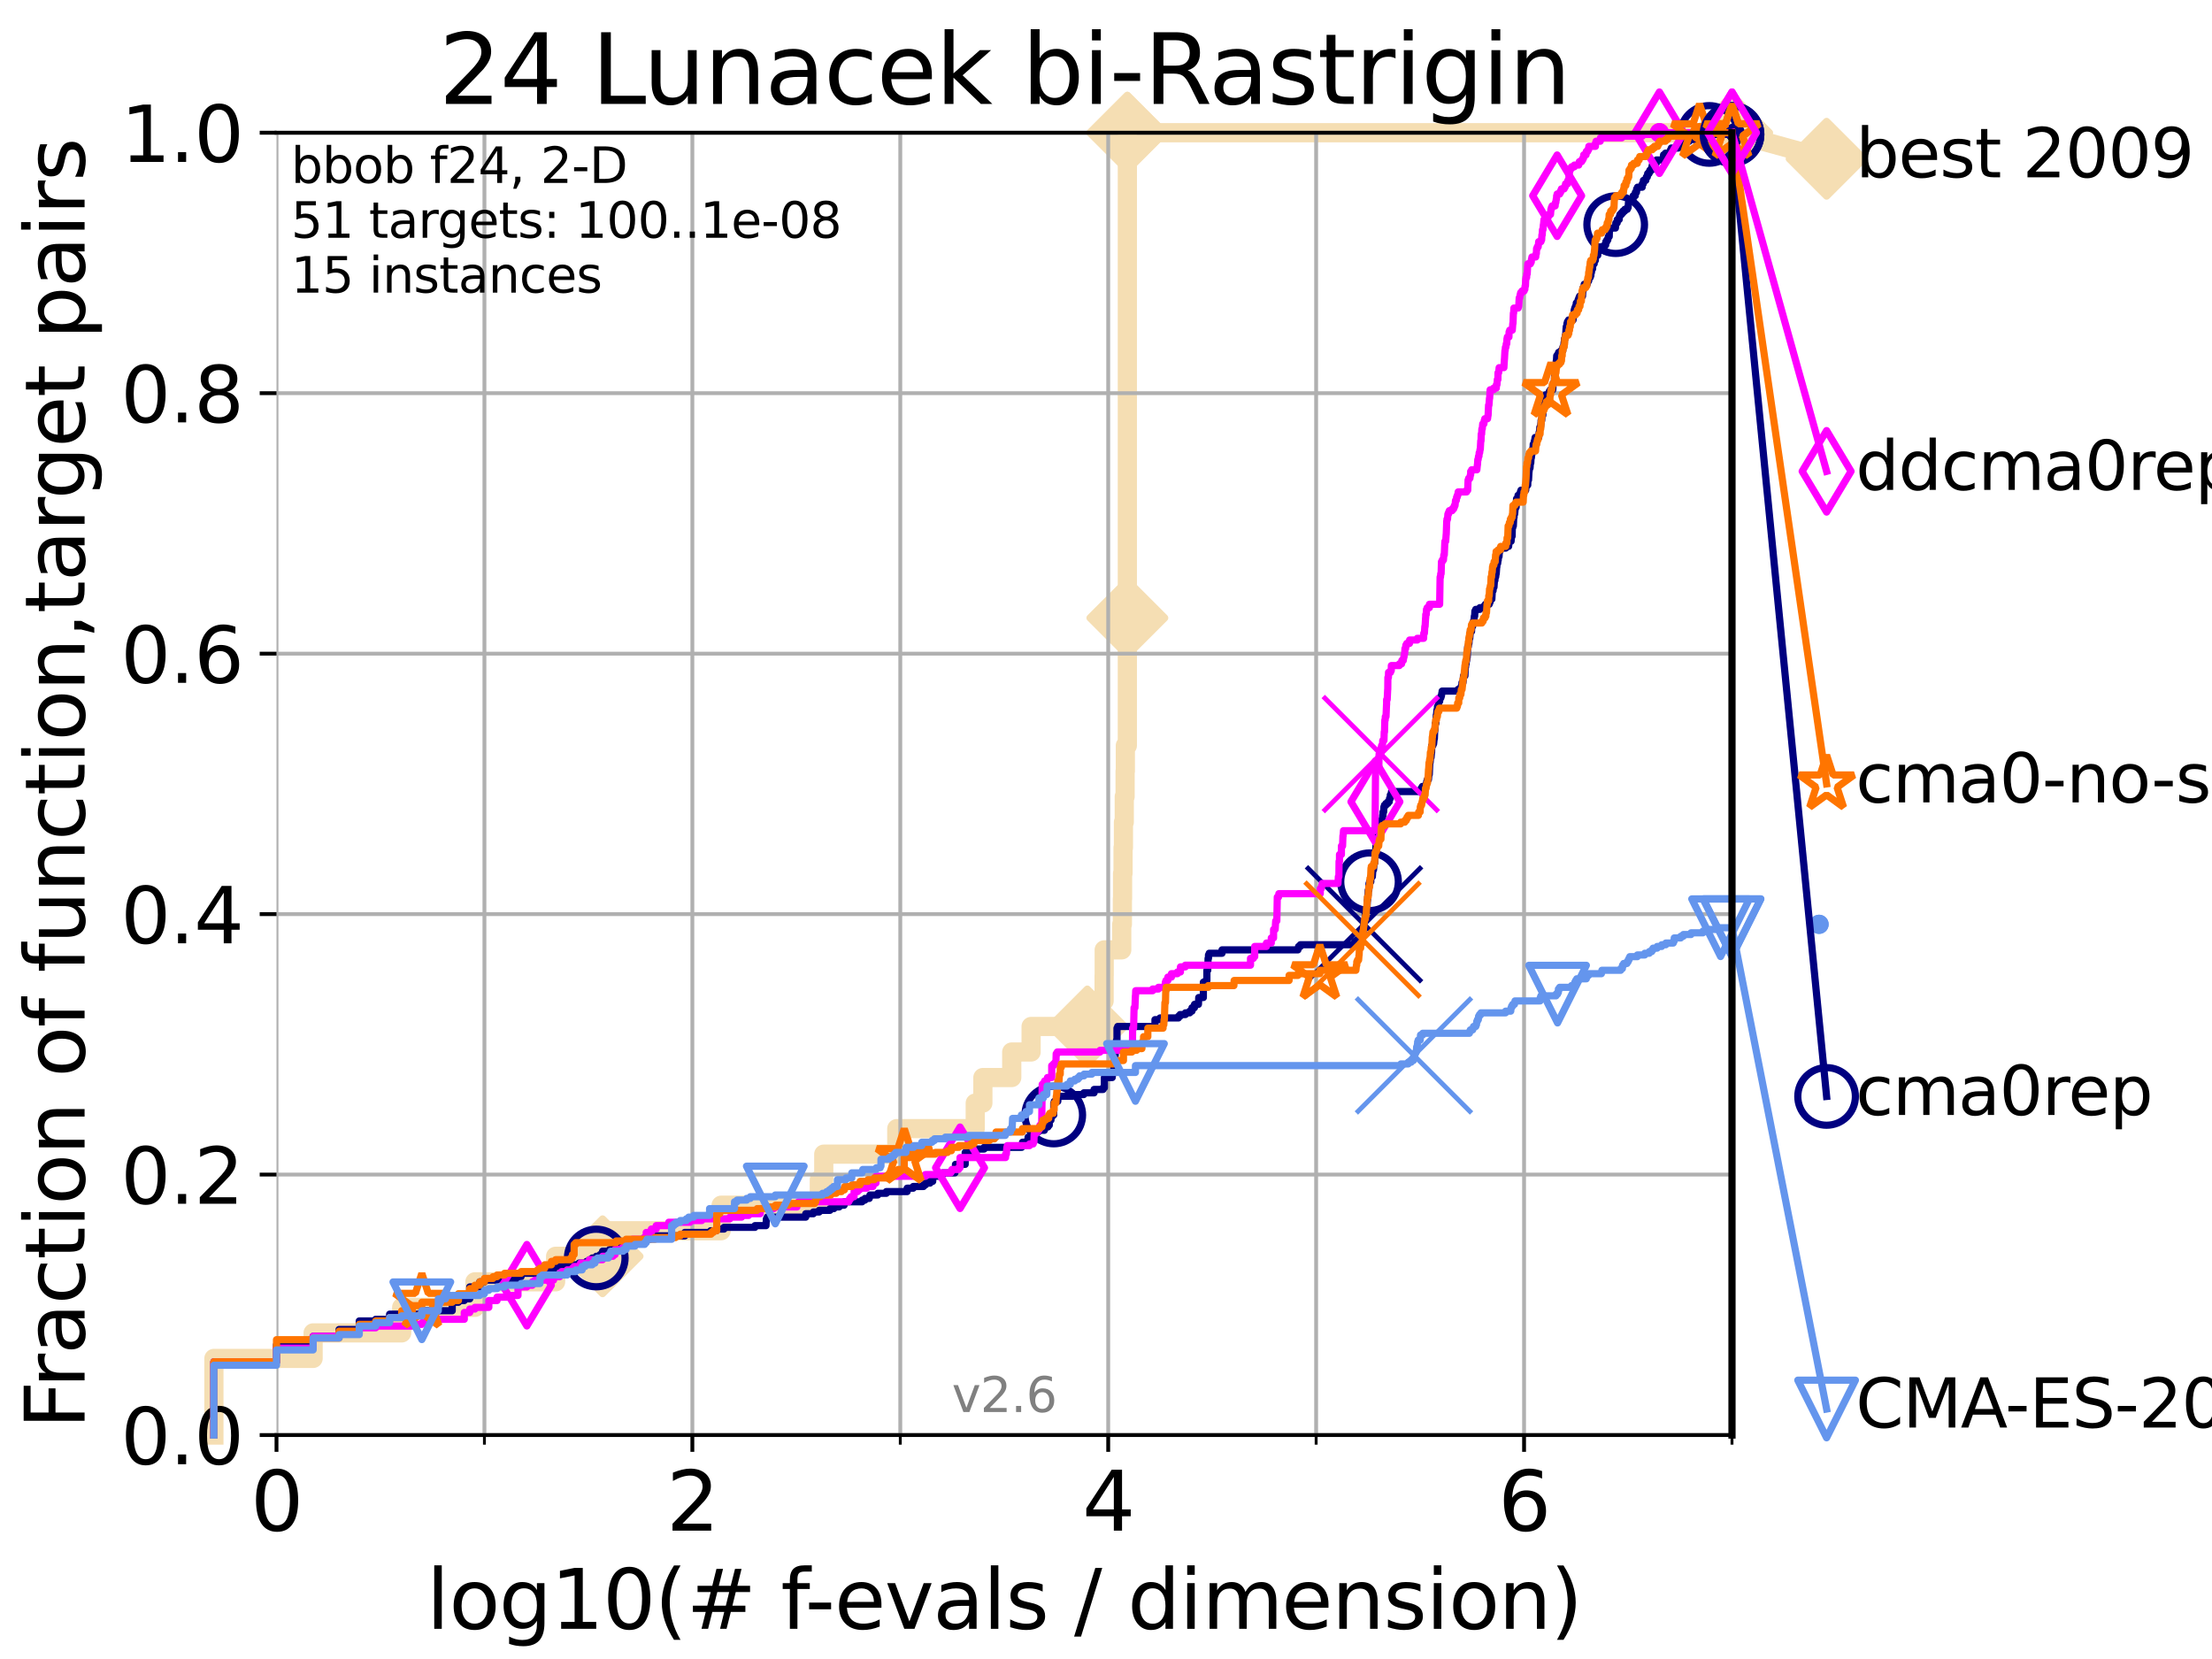<?xml version="1.0" encoding="utf-8" standalone="no"?>
<!DOCTYPE svg PUBLIC "-//W3C//DTD SVG 1.1//EN"
  "http://www.w3.org/Graphics/SVG/1.1/DTD/svg11.dtd">
<svg xmlns:xlink="http://www.w3.org/1999/xlink" width="460.8pt" height="345.6pt" viewBox="0 0 460.8 345.6" xmlns="http://www.w3.org/2000/svg" version="1.1">
 <defs>
  <style type="text/css">*{stroke-linejoin: round; stroke-linecap: butt}</style>
 </defs>
 <g id="figure_1">
  <g id="patch_1">
   <path d="M 0 345.6 
L 460.8 345.6 
L 460.8 0 
L 0 0 
z
" style="fill: #ffffff"/>
  </g>
  <g id="axes_1">
   <g id="patch_2">
    <path d="M 57.6 298.944 
L 360.806 298.944 
L 360.806 27.648 
L 57.6 27.648 
z
" style="fill: #ffffff"/>
   </g>
   <g id="line2d_1">
    <path d="M 44.561 298.944 
L 44.561 282.985 
L 65.227 282.985 
L 65.227 277.666 
L 83.678 277.666 
L 83.678 272.346 
L 98.933 272.346 
L 98.933 267.027 
L 115.747 267.027 
L 115.747 261.707 
L 125.527 261.707 
L 125.527 256.388 
L 150.221 256.388 
L 150.221 251.068 
L 170.681 251.068 
L 170.681 245.749 
L 171.603 245.749 
L 171.603 240.429 
L 186.817 240.429 
L 186.817 235.11 
L 203.161 235.11 
L 203.161 229.79 
L 204.752 229.79 
L 204.752 224.471 
L 210.765 224.471 
L 210.765 219.151 
L 214.798 219.151 
L 214.798 213.832 
L 226.51 213.832 
L 226.51 208.512 
L 230.006 208.512 
L 230.006 203.192 
L 230.025 203.192 
L 230.025 197.873 
L 233.678 197.873 
L 233.678 192.553 
L 233.813 192.553 
L 233.813 187.234 
L 233.853 187.234 
L 233.853 181.914 
L 233.95 181.914 
L 233.95 176.595 
L 234.032 176.595 
L 234.032 171.275 
L 234.203 171.275 
L 234.203 165.956 
L 234.379 165.956 
L 234.379 160.636 
L 234.433 160.636 
L 234.433 155.317 
L 234.845 155.317 
L 234.845 144.678 
L 234.846 144.678 
L 234.846 139.358 
L 234.847 139.358 
L 234.847 128.719 
L 234.847 128.719 
L 234.847 54.246 
L 234.848 54.246 
L 234.848 48.926 
L 234.849 48.926 
L 234.849 27.648 
L 360.806 27.648 
" style="fill: none; stroke: #f5deb3; stroke-width: 4; stroke-linecap: square"/>
   </g>
   <g id="line2d_2">
    <defs>
     <path id="mbf1ac613fc" d="M -0 7.778 
L 7.778 0 
L 0 -7.778 
L -7.778 -0 
z
" style="stroke: #f5deb3; stroke-width: 1.5; stroke-linejoin: miter"/>
    </defs>
    <g>
     <use xlink:href="#mbf1ac613fc" x="125.527" y="261.707" style="fill: #f5deb3; stroke: #f5deb3; stroke-width: 1.5; stroke-linejoin: miter"/>
     <use xlink:href="#mbf1ac613fc" x="226.51" y="213.832" style="fill: #f5deb3; stroke: #f5deb3; stroke-width: 1.5; stroke-linejoin: miter"/>
     <use xlink:href="#mbf1ac613fc" x="234.847" y="128.719" style="fill: #f5deb3; stroke: #f5deb3; stroke-width: 1.5; stroke-linejoin: miter"/>
     <use xlink:href="#mbf1ac613fc" x="234.849" y="27.648" style="fill: #f5deb3; stroke: #f5deb3; stroke-width: 1.5; stroke-linejoin: miter"/>
     <use xlink:href="#mbf1ac613fc" x="234.849" y="27.648" style="fill: #f5deb3; stroke: #f5deb3; stroke-width: 1.5; stroke-linejoin: miter"/>
     <use xlink:href="#mbf1ac613fc" x="360.806" y="27.648" style="fill: #f5deb3; stroke: #f5deb3; stroke-width: 1.5; stroke-linejoin: miter"/>
    </g>
   </g>
   <g id="line2d_3">
    <path style="fill: none; stroke: #f5deb3; stroke-width: 4; stroke-linecap: square"/>
    <g/>
   </g>
   <g id="line2d_4">
    <path d="M 360.806 27.648 
L 380.515 33.074 
" style="fill: none; stroke: #f5deb3; stroke-width: 4; stroke-linecap: square"/>
    <g>
     <use xlink:href="#mbf1ac613fc" x="360.806" y="27.648" style="fill: #f5deb3; stroke: #f5deb3; stroke-width: 1.5; stroke-linejoin: miter"/>
     <use xlink:href="#mbf1ac613fc" x="380.515" y="33.074" style="fill: #f5deb3; stroke: #f5deb3; stroke-width: 1.5; stroke-linejoin: miter"/>
    </g>
   </g>
   <g id="matplotlib.axis_1">
    <g id="xtick_1">
     <g id="line2d_5">
      <path d="M 57.6 298.944 
L 57.6 27.648 
" clip-path="url(#pb28bfa64c5)" style="fill: none; stroke: #b0b0b0; stroke-width: 0.8; stroke-linecap: square"/>
     </g>
     <g id="line2d_6">
      <defs>
       <path id="mda5eeb66fc" d="M 0 0 
L 0 3.5 
" style="stroke: #000000; stroke-width: 0.8"/>
      </defs>
      <g>
       <use xlink:href="#mda5eeb66fc" x="57.6" y="298.944" style="stroke: #000000; stroke-width: 0.8"/>
      </g>
     </g>
     <g id="text_1">
      <!-- 0 -->
      <g transform="translate(52.192 318.861)scale(0.17 -0.17)">
       <defs>
        <path id="DejaVuSans-30" d="M 2034 4250 
Q 1547 4250 1301 3770 
Q 1056 3291 1056 2328 
Q 1056 1369 1301 889 
Q 1547 409 2034 409 
Q 2525 409 2770 889 
Q 3016 1369 3016 2328 
Q 3016 3291 2770 3770 
Q 2525 4250 2034 4250 
z
M 2034 4750 
Q 2819 4750 3233 4129 
Q 3647 3509 3647 2328 
Q 3647 1150 3233 529 
Q 2819 -91 2034 -91 
Q 1250 -91 836 529 
Q 422 1150 422 2328 
Q 422 3509 836 4129 
Q 1250 4750 2034 4750 
z
" transform="scale(0.016)"/>
       </defs>
       <use xlink:href="#DejaVuSans-30"/>
      </g>
     </g>
    </g>
    <g id="xtick_2">
     <g id="line2d_7">
      <path d="M 144.23 298.944 
L 144.23 27.648 
" clip-path="url(#pb28bfa64c5)" style="fill: none; stroke: #b0b0b0; stroke-width: 0.8; stroke-linecap: square"/>
     </g>
     <g id="line2d_8">
      <g>
       <use xlink:href="#mda5eeb66fc" x="144.23" y="298.944" style="stroke: #000000; stroke-width: 0.8"/>
      </g>
     </g>
     <g id="text_2">
      <!-- 2 -->
      <g transform="translate(138.822 318.861)scale(0.17 -0.17)">
       <defs>
        <path id="DejaVuSans-32" d="M 1228 531 
L 3431 531 
L 3431 0 
L 469 0 
L 469 531 
Q 828 903 1448 1529 
Q 2069 2156 2228 2338 
Q 2531 2678 2651 2914 
Q 2772 3150 2772 3378 
Q 2772 3750 2511 3984 
Q 2250 4219 1831 4219 
Q 1534 4219 1204 4116 
Q 875 4013 500 3803 
L 500 4441 
Q 881 4594 1212 4672 
Q 1544 4750 1819 4750 
Q 2544 4750 2975 4387 
Q 3406 4025 3406 3419 
Q 3406 3131 3298 2873 
Q 3191 2616 2906 2266 
Q 2828 2175 2409 1742 
Q 1991 1309 1228 531 
z
" transform="scale(0.016)"/>
       </defs>
       <use xlink:href="#DejaVuSans-32"/>
      </g>
     </g>
    </g>
    <g id="xtick_3">
     <g id="line2d_9">
      <path d="M 230.861 298.944 
L 230.861 27.648 
" clip-path="url(#pb28bfa64c5)" style="fill: none; stroke: #b0b0b0; stroke-width: 0.8; stroke-linecap: square"/>
     </g>
     <g id="line2d_10">
      <g>
       <use xlink:href="#mda5eeb66fc" x="230.861" y="298.944" style="stroke: #000000; stroke-width: 0.8"/>
      </g>
     </g>
     <g id="text_3">
      <!-- 4 -->
      <g transform="translate(225.453 318.861)scale(0.17 -0.17)">
       <defs>
        <path id="DejaVuSans-34" d="M 2419 4116 
L 825 1625 
L 2419 1625 
L 2419 4116 
z
M 2253 4666 
L 3047 4666 
L 3047 1625 
L 3713 1625 
L 3713 1100 
L 3047 1100 
L 3047 0 
L 2419 0 
L 2419 1100 
L 313 1100 
L 313 1709 
L 2253 4666 
z
" transform="scale(0.016)"/>
       </defs>
       <use xlink:href="#DejaVuSans-34"/>
      </g>
     </g>
    </g>
    <g id="xtick_4">
     <g id="line2d_11">
      <path d="M 317.491 298.944 
L 317.491 27.648 
" clip-path="url(#pb28bfa64c5)" style="fill: none; stroke: #b0b0b0; stroke-width: 0.8; stroke-linecap: square"/>
     </g>
     <g id="line2d_12">
      <g>
       <use xlink:href="#mda5eeb66fc" x="317.491" y="298.944" style="stroke: #000000; stroke-width: 0.8"/>
      </g>
     </g>
     <g id="text_4">
      <!-- 6 -->
      <g transform="translate(312.083 318.861)scale(0.17 -0.17)">
       <defs>
        <path id="DejaVuSans-36" d="M 2113 2584 
Q 1688 2584 1439 2293 
Q 1191 2003 1191 1497 
Q 1191 994 1439 701 
Q 1688 409 2113 409 
Q 2538 409 2786 701 
Q 3034 994 3034 1497 
Q 3034 2003 2786 2293 
Q 2538 2584 2113 2584 
z
M 3366 4563 
L 3366 3988 
Q 3128 4100 2886 4159 
Q 2644 4219 2406 4219 
Q 1781 4219 1451 3797 
Q 1122 3375 1075 2522 
Q 1259 2794 1537 2939 
Q 1816 3084 2150 3084 
Q 2853 3084 3261 2657 
Q 3669 2231 3669 1497 
Q 3669 778 3244 343 
Q 2819 -91 2113 -91 
Q 1303 -91 875 529 
Q 447 1150 447 2328 
Q 447 3434 972 4092 
Q 1497 4750 2381 4750 
Q 2619 4750 2861 4703 
Q 3103 4656 3366 4563 
z
" transform="scale(0.016)"/>
       </defs>
       <use xlink:href="#DejaVuSans-36"/>
      </g>
     </g>
    </g>
    <g id="xtick_5">
     <g id="line2d_13">
      <path d="M 100.915 298.944 
L 100.915 27.648 
" clip-path="url(#pb28bfa64c5)" style="fill: none; stroke: #b0b0b0; stroke-width: 0.8; stroke-linecap: square"/>
     </g>
     <g id="line2d_14">
      <defs>
       <path id="m75005134ad" d="M 0 0 
L 0 2 
" style="stroke: #000000; stroke-width: 0.6"/>
      </defs>
      <g>
       <use xlink:href="#m75005134ad" x="100.915" y="298.944" style="stroke: #000000; stroke-width: 0.6"/>
      </g>
     </g>
    </g>
    <g id="xtick_6">
     <g id="line2d_15">
      <path d="M 187.546 298.944 
L 187.546 27.648 
" clip-path="url(#pb28bfa64c5)" style="fill: none; stroke: #b0b0b0; stroke-width: 0.8; stroke-linecap: square"/>
     </g>
     <g id="line2d_16">
      <g>
       <use xlink:href="#m75005134ad" x="187.546" y="298.944" style="stroke: #000000; stroke-width: 0.6"/>
      </g>
     </g>
    </g>
    <g id="xtick_7">
     <g id="line2d_17">
      <path d="M 274.176 298.944 
L 274.176 27.648 
" clip-path="url(#pb28bfa64c5)" style="fill: none; stroke: #b0b0b0; stroke-width: 0.8; stroke-linecap: square"/>
     </g>
     <g id="line2d_18">
      <g>
       <use xlink:href="#m75005134ad" x="274.176" y="298.944" style="stroke: #000000; stroke-width: 0.6"/>
      </g>
     </g>
    </g>
    <g id="xtick_8">
     <g id="line2d_19">
      <path d="M 360.806 298.944 
L 360.806 27.648 
" clip-path="url(#pb28bfa64c5)" style="fill: none; stroke: #b0b0b0; stroke-width: 0.8; stroke-linecap: square"/>
     </g>
     <g id="line2d_20">
      <g>
       <use xlink:href="#m75005134ad" x="360.806" y="298.944" style="stroke: #000000; stroke-width: 0.6"/>
      </g>
     </g>
    </g>
    <g id="text_5">
     <!-- log10(# f-evals / dimension) -->
     <g transform="translate(88.823 339.314)scale(0.17 -0.17)">
      <defs>
       <path id="DejaVuSans-6c" d="M 603 4863 
L 1178 4863 
L 1178 0 
L 603 0 
L 603 4863 
z
" transform="scale(0.016)"/>
       <path id="DejaVuSans-6f" d="M 1959 3097 
Q 1497 3097 1228 2736 
Q 959 2375 959 1747 
Q 959 1119 1226 758 
Q 1494 397 1959 397 
Q 2419 397 2687 759 
Q 2956 1122 2956 1747 
Q 2956 2369 2687 2733 
Q 2419 3097 1959 3097 
z
M 1959 3584 
Q 2709 3584 3137 3096 
Q 3566 2609 3566 1747 
Q 3566 888 3137 398 
Q 2709 -91 1959 -91 
Q 1206 -91 779 398 
Q 353 888 353 1747 
Q 353 2609 779 3096 
Q 1206 3584 1959 3584 
z
" transform="scale(0.016)"/>
       <path id="DejaVuSans-67" d="M 2906 1791 
Q 2906 2416 2648 2759 
Q 2391 3103 1925 3103 
Q 1463 3103 1205 2759 
Q 947 2416 947 1791 
Q 947 1169 1205 825 
Q 1463 481 1925 481 
Q 2391 481 2648 825 
Q 2906 1169 2906 1791 
z
M 3481 434 
Q 3481 -459 3084 -895 
Q 2688 -1331 1869 -1331 
Q 1566 -1331 1297 -1286 
Q 1028 -1241 775 -1147 
L 775 -588 
Q 1028 -725 1275 -790 
Q 1522 -856 1778 -856 
Q 2344 -856 2625 -561 
Q 2906 -266 2906 331 
L 2906 616 
Q 2728 306 2450 153 
Q 2172 0 1784 0 
Q 1141 0 747 490 
Q 353 981 353 1791 
Q 353 2603 747 3093 
Q 1141 3584 1784 3584 
Q 2172 3584 2450 3431 
Q 2728 3278 2906 2969 
L 2906 3500 
L 3481 3500 
L 3481 434 
z
" transform="scale(0.016)"/>
       <path id="DejaVuSans-31" d="M 794 531 
L 1825 531 
L 1825 4091 
L 703 3866 
L 703 4441 
L 1819 4666 
L 2450 4666 
L 2450 531 
L 3481 531 
L 3481 0 
L 794 0 
L 794 531 
z
" transform="scale(0.016)"/>
       <path id="DejaVuSans-28" d="M 1984 4856 
Q 1566 4138 1362 3434 
Q 1159 2731 1159 2009 
Q 1159 1288 1364 580 
Q 1569 -128 1984 -844 
L 1484 -844 
Q 1016 -109 783 600 
Q 550 1309 550 2009 
Q 550 2706 781 3412 
Q 1013 4119 1484 4856 
L 1984 4856 
z
" transform="scale(0.016)"/>
       <path id="DejaVuSans-23" d="M 3272 2816 
L 2363 2816 
L 2100 1772 
L 3016 1772 
L 3272 2816 
z
M 2803 4594 
L 2478 3297 
L 3391 3297 
L 3719 4594 
L 4219 4594 
L 3897 3297 
L 4872 3297 
L 4872 2816 
L 3775 2816 
L 3519 1772 
L 4513 1772 
L 4513 1294 
L 3397 1294 
L 3072 0 
L 2572 0 
L 2894 1294 
L 1978 1294 
L 1656 0 
L 1153 0 
L 1478 1294 
L 494 1294 
L 494 1772 
L 1594 1772 
L 1856 2816 
L 850 2816 
L 850 3297 
L 1978 3297 
L 2297 4594 
L 2803 4594 
z
" transform="scale(0.016)"/>
       <path id="DejaVuSans-20" transform="scale(0.016)"/>
       <path id="DejaVuSans-66" d="M 2375 4863 
L 2375 4384 
L 1825 4384 
Q 1516 4384 1395 4259 
Q 1275 4134 1275 3809 
L 1275 3500 
L 2222 3500 
L 2222 3053 
L 1275 3053 
L 1275 0 
L 697 0 
L 697 3053 
L 147 3053 
L 147 3500 
L 697 3500 
L 697 3744 
Q 697 4328 969 4595 
Q 1241 4863 1831 4863 
L 2375 4863 
z
" transform="scale(0.016)"/>
       <path id="DejaVuSans-2d" d="M 313 2009 
L 1997 2009 
L 1997 1497 
L 313 1497 
L 313 2009 
z
" transform="scale(0.016)"/>
       <path id="DejaVuSans-65" d="M 3597 1894 
L 3597 1613 
L 953 1613 
Q 991 1019 1311 708 
Q 1631 397 2203 397 
Q 2534 397 2845 478 
Q 3156 559 3463 722 
L 3463 178 
Q 3153 47 2828 -22 
Q 2503 -91 2169 -91 
Q 1331 -91 842 396 
Q 353 884 353 1716 
Q 353 2575 817 3079 
Q 1281 3584 2069 3584 
Q 2775 3584 3186 3129 
Q 3597 2675 3597 1894 
z
M 3022 2063 
Q 3016 2534 2758 2815 
Q 2500 3097 2075 3097 
Q 1594 3097 1305 2825 
Q 1016 2553 972 2059 
L 3022 2063 
z
" transform="scale(0.016)"/>
       <path id="DejaVuSans-76" d="M 191 3500 
L 800 3500 
L 1894 563 
L 2988 3500 
L 3597 3500 
L 2284 0 
L 1503 0 
L 191 3500 
z
" transform="scale(0.016)"/>
       <path id="DejaVuSans-61" d="M 2194 1759 
Q 1497 1759 1228 1600 
Q 959 1441 959 1056 
Q 959 750 1161 570 
Q 1363 391 1709 391 
Q 2188 391 2477 730 
Q 2766 1069 2766 1631 
L 2766 1759 
L 2194 1759 
z
M 3341 1997 
L 3341 0 
L 2766 0 
L 2766 531 
Q 2569 213 2275 61 
Q 1981 -91 1556 -91 
Q 1019 -91 701 211 
Q 384 513 384 1019 
Q 384 1609 779 1909 
Q 1175 2209 1959 2209 
L 2766 2209 
L 2766 2266 
Q 2766 2663 2505 2880 
Q 2244 3097 1772 3097 
Q 1472 3097 1187 3025 
Q 903 2953 641 2809 
L 641 3341 
Q 956 3463 1253 3523 
Q 1550 3584 1831 3584 
Q 2591 3584 2966 3190 
Q 3341 2797 3341 1997 
z
" transform="scale(0.016)"/>
       <path id="DejaVuSans-73" d="M 2834 3397 
L 2834 2853 
Q 2591 2978 2328 3040 
Q 2066 3103 1784 3103 
Q 1356 3103 1142 2972 
Q 928 2841 928 2578 
Q 928 2378 1081 2264 
Q 1234 2150 1697 2047 
L 1894 2003 
Q 2506 1872 2764 1633 
Q 3022 1394 3022 966 
Q 3022 478 2636 193 
Q 2250 -91 1575 -91 
Q 1294 -91 989 -36 
Q 684 19 347 128 
L 347 722 
Q 666 556 975 473 
Q 1284 391 1588 391 
Q 1994 391 2212 530 
Q 2431 669 2431 922 
Q 2431 1156 2273 1281 
Q 2116 1406 1581 1522 
L 1381 1569 
Q 847 1681 609 1914 
Q 372 2147 372 2553 
Q 372 3047 722 3315 
Q 1072 3584 1716 3584 
Q 2034 3584 2315 3537 
Q 2597 3491 2834 3397 
z
" transform="scale(0.016)"/>
       <path id="DejaVuSans-2f" d="M 1625 4666 
L 2156 4666 
L 531 -594 
L 0 -594 
L 1625 4666 
z
" transform="scale(0.016)"/>
       <path id="DejaVuSans-64" d="M 2906 2969 
L 2906 4863 
L 3481 4863 
L 3481 0 
L 2906 0 
L 2906 525 
Q 2725 213 2448 61 
Q 2172 -91 1784 -91 
Q 1150 -91 751 415 
Q 353 922 353 1747 
Q 353 2572 751 3078 
Q 1150 3584 1784 3584 
Q 2172 3584 2448 3432 
Q 2725 3281 2906 2969 
z
M 947 1747 
Q 947 1113 1208 752 
Q 1469 391 1925 391 
Q 2381 391 2643 752 
Q 2906 1113 2906 1747 
Q 2906 2381 2643 2742 
Q 2381 3103 1925 3103 
Q 1469 3103 1208 2742 
Q 947 2381 947 1747 
z
" transform="scale(0.016)"/>
       <path id="DejaVuSans-69" d="M 603 3500 
L 1178 3500 
L 1178 0 
L 603 0 
L 603 3500 
z
M 603 4863 
L 1178 4863 
L 1178 4134 
L 603 4134 
L 603 4863 
z
" transform="scale(0.016)"/>
       <path id="DejaVuSans-6d" d="M 3328 2828 
Q 3544 3216 3844 3400 
Q 4144 3584 4550 3584 
Q 5097 3584 5394 3201 
Q 5691 2819 5691 2113 
L 5691 0 
L 5113 0 
L 5113 2094 
Q 5113 2597 4934 2840 
Q 4756 3084 4391 3084 
Q 3944 3084 3684 2787 
Q 3425 2491 3425 1978 
L 3425 0 
L 2847 0 
L 2847 2094 
Q 2847 2600 2669 2842 
Q 2491 3084 2119 3084 
Q 1678 3084 1418 2786 
Q 1159 2488 1159 1978 
L 1159 0 
L 581 0 
L 581 3500 
L 1159 3500 
L 1159 2956 
Q 1356 3278 1631 3431 
Q 1906 3584 2284 3584 
Q 2666 3584 2933 3390 
Q 3200 3197 3328 2828 
z
" transform="scale(0.016)"/>
       <path id="DejaVuSans-6e" d="M 3513 2113 
L 3513 0 
L 2938 0 
L 2938 2094 
Q 2938 2591 2744 2837 
Q 2550 3084 2163 3084 
Q 1697 3084 1428 2787 
Q 1159 2491 1159 1978 
L 1159 0 
L 581 0 
L 581 3500 
L 1159 3500 
L 1159 2956 
Q 1366 3272 1645 3428 
Q 1925 3584 2291 3584 
Q 2894 3584 3203 3211 
Q 3513 2838 3513 2113 
z
" transform="scale(0.016)"/>
       <path id="DejaVuSans-29" d="M 513 4856 
L 1013 4856 
Q 1481 4119 1714 3412 
Q 1947 2706 1947 2009 
Q 1947 1309 1714 600 
Q 1481 -109 1013 -844 
L 513 -844 
Q 928 -128 1133 580 
Q 1338 1288 1338 2009 
Q 1338 2731 1133 3434 
Q 928 4138 513 4856 
z
" transform="scale(0.016)"/>
      </defs>
      <use xlink:href="#DejaVuSans-6c"/>
      <use xlink:href="#DejaVuSans-6f" x="27.783"/>
      <use xlink:href="#DejaVuSans-67" x="88.965"/>
      <use xlink:href="#DejaVuSans-31" x="152.441"/>
      <use xlink:href="#DejaVuSans-30" x="216.064"/>
      <use xlink:href="#DejaVuSans-28" x="279.688"/>
      <use xlink:href="#DejaVuSans-23" x="318.701"/>
      <use xlink:href="#DejaVuSans-20" x="402.49"/>
      <use xlink:href="#DejaVuSans-66" x="434.277"/>
      <use xlink:href="#DejaVuSans-2d" x="463.982"/>
      <use xlink:href="#DejaVuSans-65" x="500.066"/>
      <use xlink:href="#DejaVuSans-76" x="561.59"/>
      <use xlink:href="#DejaVuSans-61" x="620.77"/>
      <use xlink:href="#DejaVuSans-6c" x="682.049"/>
      <use xlink:href="#DejaVuSans-73" x="709.832"/>
      <use xlink:href="#DejaVuSans-20" x="761.932"/>
      <use xlink:href="#DejaVuSans-2f" x="793.719"/>
      <use xlink:href="#DejaVuSans-20" x="827.41"/>
      <use xlink:href="#DejaVuSans-64" x="859.197"/>
      <use xlink:href="#DejaVuSans-69" x="922.674"/>
      <use xlink:href="#DejaVuSans-6d" x="950.457"/>
      <use xlink:href="#DejaVuSans-65" x="1047.869"/>
      <use xlink:href="#DejaVuSans-6e" x="1109.393"/>
      <use xlink:href="#DejaVuSans-73" x="1172.771"/>
      <use xlink:href="#DejaVuSans-69" x="1224.871"/>
      <use xlink:href="#DejaVuSans-6f" x="1252.654"/>
      <use xlink:href="#DejaVuSans-6e" x="1313.836"/>
      <use xlink:href="#DejaVuSans-29" x="1377.215"/>
     </g>
    </g>
   </g>
   <g id="matplotlib.axis_2">
    <g id="ytick_1">
     <g id="line2d_21">
      <path d="M 57.6 298.944 
L 360.806 298.944 
" clip-path="url(#pb28bfa64c5)" style="fill: none; stroke: #b0b0b0; stroke-width: 0.8; stroke-linecap: square"/>
     </g>
     <g id="line2d_22">
      <defs>
       <path id="mb77e8226cb" d="M 0 0 
L -3.5 0 
" style="stroke: #000000; stroke-width: 0.8"/>
      </defs>
      <g>
       <use xlink:href="#mb77e8226cb" x="57.6" y="298.944" style="stroke: #000000; stroke-width: 0.8"/>
      </g>
     </g>
     <g id="text_6">
      <!-- 0.0 -->
      <g transform="translate(25.155 305.023)scale(0.16 -0.16)">
       <defs>
        <path id="DejaVuSans-2e" d="M 684 794 
L 1344 794 
L 1344 0 
L 684 0 
L 684 794 
z
" transform="scale(0.016)"/>
       </defs>
       <use xlink:href="#DejaVuSans-30"/>
       <use xlink:href="#DejaVuSans-2e" x="63.623"/>
       <use xlink:href="#DejaVuSans-30" x="95.41"/>
      </g>
     </g>
    </g>
    <g id="ytick_2">
     <g id="line2d_23">
      <path d="M 57.6 244.685 
L 360.806 244.685 
" clip-path="url(#pb28bfa64c5)" style="fill: none; stroke: #b0b0b0; stroke-width: 0.8; stroke-linecap: square"/>
     </g>
     <g id="line2d_24">
      <g>
       <use xlink:href="#mb77e8226cb" x="57.6" y="244.685" style="stroke: #000000; stroke-width: 0.8"/>
      </g>
     </g>
     <g id="text_7">
      <!-- 0.2 -->
      <g transform="translate(25.155 250.764)scale(0.16 -0.16)">
       <use xlink:href="#DejaVuSans-30"/>
       <use xlink:href="#DejaVuSans-2e" x="63.623"/>
       <use xlink:href="#DejaVuSans-32" x="95.41"/>
      </g>
     </g>
    </g>
    <g id="ytick_3">
     <g id="line2d_25">
      <path d="M 57.6 190.426 
L 360.806 190.426 
" clip-path="url(#pb28bfa64c5)" style="fill: none; stroke: #b0b0b0; stroke-width: 0.8; stroke-linecap: square"/>
     </g>
     <g id="line2d_26">
      <g>
       <use xlink:href="#mb77e8226cb" x="57.6" y="190.426" style="stroke: #000000; stroke-width: 0.8"/>
      </g>
     </g>
     <g id="text_8">
      <!-- 0.4 -->
      <g transform="translate(25.155 196.504)scale(0.16 -0.16)">
       <use xlink:href="#DejaVuSans-30"/>
       <use xlink:href="#DejaVuSans-2e" x="63.623"/>
       <use xlink:href="#DejaVuSans-34" x="95.41"/>
      </g>
     </g>
    </g>
    <g id="ytick_4">
     <g id="line2d_27">
      <path d="M 57.6 136.166 
L 360.806 136.166 
" clip-path="url(#pb28bfa64c5)" style="fill: none; stroke: #b0b0b0; stroke-width: 0.8; stroke-linecap: square"/>
     </g>
     <g id="line2d_28">
      <g>
       <use xlink:href="#mb77e8226cb" x="57.6" y="136.166" style="stroke: #000000; stroke-width: 0.8"/>
      </g>
     </g>
     <g id="text_9">
      <!-- 0.6 -->
      <g transform="translate(25.155 142.245)scale(0.16 -0.16)">
       <use xlink:href="#DejaVuSans-30"/>
       <use xlink:href="#DejaVuSans-2e" x="63.623"/>
       <use xlink:href="#DejaVuSans-36" x="95.41"/>
      </g>
     </g>
    </g>
    <g id="ytick_5">
     <g id="line2d_29">
      <path d="M 57.6 81.907 
L 360.806 81.907 
" clip-path="url(#pb28bfa64c5)" style="fill: none; stroke: #b0b0b0; stroke-width: 0.8; stroke-linecap: square"/>
     </g>
     <g id="line2d_30">
      <g>
       <use xlink:href="#mb77e8226cb" x="57.6" y="81.907" style="stroke: #000000; stroke-width: 0.8"/>
      </g>
     </g>
     <g id="text_10">
      <!-- 0.8 -->
      <g transform="translate(25.155 87.986)scale(0.16 -0.16)">
       <defs>
        <path id="DejaVuSans-38" d="M 2034 2216 
Q 1584 2216 1326 1975 
Q 1069 1734 1069 1313 
Q 1069 891 1326 650 
Q 1584 409 2034 409 
Q 2484 409 2743 651 
Q 3003 894 3003 1313 
Q 3003 1734 2745 1975 
Q 2488 2216 2034 2216 
z
M 1403 2484 
Q 997 2584 770 2862 
Q 544 3141 544 3541 
Q 544 4100 942 4425 
Q 1341 4750 2034 4750 
Q 2731 4750 3128 4425 
Q 3525 4100 3525 3541 
Q 3525 3141 3298 2862 
Q 3072 2584 2669 2484 
Q 3125 2378 3379 2068 
Q 3634 1759 3634 1313 
Q 3634 634 3220 271 
Q 2806 -91 2034 -91 
Q 1263 -91 848 271 
Q 434 634 434 1313 
Q 434 1759 690 2068 
Q 947 2378 1403 2484 
z
M 1172 3481 
Q 1172 3119 1398 2916 
Q 1625 2713 2034 2713 
Q 2441 2713 2670 2916 
Q 2900 3119 2900 3481 
Q 2900 3844 2670 4047 
Q 2441 4250 2034 4250 
Q 1625 4250 1398 4047 
Q 1172 3844 1172 3481 
z
" transform="scale(0.016)"/>
       </defs>
       <use xlink:href="#DejaVuSans-30"/>
       <use xlink:href="#DejaVuSans-2e" x="63.623"/>
       <use xlink:href="#DejaVuSans-38" x="95.41"/>
      </g>
     </g>
    </g>
    <g id="ytick_6">
     <g id="line2d_31">
      <path d="M 57.6 27.648 
L 360.806 27.648 
" clip-path="url(#pb28bfa64c5)" style="fill: none; stroke: #b0b0b0; stroke-width: 0.8; stroke-linecap: square"/>
     </g>
     <g id="line2d_32">
      <g>
       <use xlink:href="#mb77e8226cb" x="57.6" y="27.648" style="stroke: #000000; stroke-width: 0.8"/>
      </g>
     </g>
     <g id="text_11">
      <!-- 1.0 -->
      <g transform="translate(25.155 33.727)scale(0.16 -0.16)">
       <use xlink:href="#DejaVuSans-31"/>
       <use xlink:href="#DejaVuSans-2e" x="63.623"/>
       <use xlink:href="#DejaVuSans-30" x="95.41"/>
      </g>
     </g>
    </g>
    <g id="text_12">
     <!-- Fraction of function,target pairs -->
     <g transform="translate(17.62 297.681)rotate(-90)scale(0.17 -0.17)">
      <defs>
       <path id="DejaVuSans-46" d="M 628 4666 
L 3309 4666 
L 3309 4134 
L 1259 4134 
L 1259 2759 
L 3109 2759 
L 3109 2228 
L 1259 2228 
L 1259 0 
L 628 0 
L 628 4666 
z
" transform="scale(0.016)"/>
       <path id="DejaVuSans-72" d="M 2631 2963 
Q 2534 3019 2420 3045 
Q 2306 3072 2169 3072 
Q 1681 3072 1420 2755 
Q 1159 2438 1159 1844 
L 1159 0 
L 581 0 
L 581 3500 
L 1159 3500 
L 1159 2956 
Q 1341 3275 1631 3429 
Q 1922 3584 2338 3584 
Q 2397 3584 2469 3576 
Q 2541 3569 2628 3553 
L 2631 2963 
z
" transform="scale(0.016)"/>
       <path id="DejaVuSans-63" d="M 3122 3366 
L 3122 2828 
Q 2878 2963 2633 3030 
Q 2388 3097 2138 3097 
Q 1578 3097 1268 2742 
Q 959 2388 959 1747 
Q 959 1106 1268 751 
Q 1578 397 2138 397 
Q 2388 397 2633 464 
Q 2878 531 3122 666 
L 3122 134 
Q 2881 22 2623 -34 
Q 2366 -91 2075 -91 
Q 1284 -91 818 406 
Q 353 903 353 1747 
Q 353 2603 823 3093 
Q 1294 3584 2113 3584 
Q 2378 3584 2631 3529 
Q 2884 3475 3122 3366 
z
" transform="scale(0.016)"/>
       <path id="DejaVuSans-74" d="M 1172 4494 
L 1172 3500 
L 2356 3500 
L 2356 3053 
L 1172 3053 
L 1172 1153 
Q 1172 725 1289 603 
Q 1406 481 1766 481 
L 2356 481 
L 2356 0 
L 1766 0 
Q 1100 0 847 248 
Q 594 497 594 1153 
L 594 3053 
L 172 3053 
L 172 3500 
L 594 3500 
L 594 4494 
L 1172 4494 
z
" transform="scale(0.016)"/>
       <path id="DejaVuSans-75" d="M 544 1381 
L 544 3500 
L 1119 3500 
L 1119 1403 
Q 1119 906 1312 657 
Q 1506 409 1894 409 
Q 2359 409 2629 706 
Q 2900 1003 2900 1516 
L 2900 3500 
L 3475 3500 
L 3475 0 
L 2900 0 
L 2900 538 
Q 2691 219 2414 64 
Q 2138 -91 1772 -91 
Q 1169 -91 856 284 
Q 544 659 544 1381 
z
M 1991 3584 
L 1991 3584 
z
" transform="scale(0.016)"/>
       <path id="DejaVuSans-2c" d="M 750 794 
L 1409 794 
L 1409 256 
L 897 -744 
L 494 -744 
L 750 256 
L 750 794 
z
" transform="scale(0.016)"/>
       <path id="DejaVuSans-70" d="M 1159 525 
L 1159 -1331 
L 581 -1331 
L 581 3500 
L 1159 3500 
L 1159 2969 
Q 1341 3281 1617 3432 
Q 1894 3584 2278 3584 
Q 2916 3584 3314 3078 
Q 3713 2572 3713 1747 
Q 3713 922 3314 415 
Q 2916 -91 2278 -91 
Q 1894 -91 1617 61 
Q 1341 213 1159 525 
z
M 3116 1747 
Q 3116 2381 2855 2742 
Q 2594 3103 2138 3103 
Q 1681 3103 1420 2742 
Q 1159 2381 1159 1747 
Q 1159 1113 1420 752 
Q 1681 391 2138 391 
Q 2594 391 2855 752 
Q 3116 1113 3116 1747 
z
" transform="scale(0.016)"/>
      </defs>
      <use xlink:href="#DejaVuSans-46"/>
      <use xlink:href="#DejaVuSans-72" x="50.27"/>
      <use xlink:href="#DejaVuSans-61" x="91.383"/>
      <use xlink:href="#DejaVuSans-63" x="152.662"/>
      <use xlink:href="#DejaVuSans-74" x="207.643"/>
      <use xlink:href="#DejaVuSans-69" x="246.852"/>
      <use xlink:href="#DejaVuSans-6f" x="274.635"/>
      <use xlink:href="#DejaVuSans-6e" x="335.816"/>
      <use xlink:href="#DejaVuSans-20" x="399.195"/>
      <use xlink:href="#DejaVuSans-6f" x="430.982"/>
      <use xlink:href="#DejaVuSans-66" x="492.164"/>
      <use xlink:href="#DejaVuSans-20" x="527.369"/>
      <use xlink:href="#DejaVuSans-66" x="559.156"/>
      <use xlink:href="#DejaVuSans-75" x="594.361"/>
      <use xlink:href="#DejaVuSans-6e" x="657.74"/>
      <use xlink:href="#DejaVuSans-63" x="721.119"/>
      <use xlink:href="#DejaVuSans-74" x="776.1"/>
      <use xlink:href="#DejaVuSans-69" x="815.309"/>
      <use xlink:href="#DejaVuSans-6f" x="843.092"/>
      <use xlink:href="#DejaVuSans-6e" x="904.273"/>
      <use xlink:href="#DejaVuSans-2c" x="967.652"/>
      <use xlink:href="#DejaVuSans-74" x="999.439"/>
      <use xlink:href="#DejaVuSans-61" x="1038.648"/>
      <use xlink:href="#DejaVuSans-72" x="1099.928"/>
      <use xlink:href="#DejaVuSans-67" x="1139.291"/>
      <use xlink:href="#DejaVuSans-65" x="1202.768"/>
      <use xlink:href="#DejaVuSans-74" x="1264.291"/>
      <use xlink:href="#DejaVuSans-20" x="1303.5"/>
      <use xlink:href="#DejaVuSans-70" x="1335.287"/>
      <use xlink:href="#DejaVuSans-61" x="1398.764"/>
      <use xlink:href="#DejaVuSans-69" x="1460.043"/>
      <use xlink:href="#DejaVuSans-72" x="1487.826"/>
      <use xlink:href="#DejaVuSans-73" x="1528.939"/>
     </g>
    </g>
   </g>
   <g id="line2d_33">
    <defs>
     <path id="m6c775caf03" d="M 0 1.5 
C 0.398 1.5 0.779 1.342 1.061 1.061 
C 1.342 0.779 1.5 0.398 1.5 0 
C 1.5 -0.398 1.342 -0.779 1.061 -1.061 
C 0.779 -1.342 0.398 -1.5 0 -1.5 
C -0.398 -1.5 -0.779 -1.342 -1.061 -1.061 
C -1.342 -0.779 -1.5 -0.398 -1.5 0 
C -1.5 0.398 -1.342 0.779 -1.061 1.061 
C -0.779 1.342 -0.398 1.5 0 1.5 
z
" style="stroke: #f5deb3"/>
    </defs>
    <g>
     <use xlink:href="#m6c775caf03" x="234.849" y="27.648" style="fill: #f5deb3; stroke: #f5deb3"/>
     <use xlink:href="#m6c775caf03" x="234.849" y="27.648" style="fill: #f5deb3; stroke: #f5deb3"/>
    </g>
   </g>
   <g id="line2d_34">
    <defs>
     <path id="md74b83a0e7" d="M 0 1.5 
C 0.398 1.5 0.779 1.342 1.061 1.061 
C 1.342 0.779 1.5 0.398 1.5 0 
C 1.5 -0.398 1.342 -0.779 1.061 -1.061 
C 0.779 -1.342 0.398 -1.5 0 -1.5 
C -0.398 -1.5 -0.779 -1.342 -1.061 -1.061 
C -1.342 -0.779 -1.5 -0.398 -1.5 0 
C -1.5 0.398 -1.342 0.779 -1.061 1.061 
C -0.779 1.342 -0.398 1.5 0 1.5 
z
" style="stroke: #000080"/>
    </defs>
    <g>
     <use xlink:href="#md74b83a0e7" x="361.453" y="27.648" style="fill: #000080; stroke: #000080"/>
     <use xlink:href="#md74b83a0e7" x="361.453" y="27.648" style="fill: #000080; stroke: #000080"/>
    </g>
   </g>
   <g id="line2d_35">
    <path d="M 44.561 298.944 
L 44.561 283.695 
L 57.6 283.695 
L 57.6 280.148 
L 65.227 280.148 
L 65.227 278.375 
L 70.639 278.375 
L 70.639 276.957 
L 74.837 276.957 
L 74.837 275.183 
L 78.267 275.183 
L 78.267 274.829 
L 81.166 274.829 
L 81.166 273.765 
L 87.876 273.765 
L 87.876 273.056 
L 94.206 273.056 
L 94.206 271.282 
L 95.503 271.282 
L 95.503 270.928 
L 96.718 270.928 
L 96.718 270.573 
L 97.858 270.573 
L 97.858 268.091 
L 99.95 268.091 
L 99.95 267.027 
L 100.915 267.027 
L 100.915 266.672 
L 103.544 266.672 
L 103.544 266.318 
L 107.905 266.318 
L 107.905 265.963 
L 108.543 265.963 
L 108.543 265.254 
L 112.989 265.254 
L 112.989 264.899 
L 115.315 264.899 
L 115.315 263.835 
L 118.525 263.835 
L 118.525 263.48 
L 120.617 263.48 
L 120.617 263.126 
L 122.199 263.126 
L 122.199 262.771 
L 122.796 262.771 
L 122.796 262.417 
L 123.375 262.417 
L 123.375 262.062 
L 124.211 262.062 
L 124.211 261.707 
L 125.012 261.707 
L 125.012 261.353 
L 125.527 261.353 
L 125.527 260.643 
L 126.994 260.643 
L 126.994 260.289 
L 127.911 260.289 
L 127.911 259.934 
L 129.209 259.934 
L 129.209 259.579 
L 129.826 259.579 
L 129.826 259.225 
L 130.027 259.225 
L 130.027 258.87 
L 131.002 258.87 
L 131.002 258.516 
L 133.82 258.516 
L 133.82 258.161 
L 135.389 258.161 
L 135.389 257.806 
L 136.837 257.806 
L 136.837 257.452 
L 142.662 257.452 
L 142.662 256.742 
L 148.048 256.742 
L 148.048 256.388 
L 149.238 256.388 
L 149.238 256.033 
L 150.827 256.033 
L 150.827 255.678 
L 157.27 255.678 
L 157.27 255.324 
L 159.569 255.324 
L 159.652 253.905 
L 159.817 253.905 
L 159.817 253.551 
L 167.85 253.551 
L 167.85 252.841 
L 169.443 252.841 
L 169.443 252.487 
L 170.635 252.487 
L 170.635 252.132 
L 172.897 252.132 
L 172.897 251.778 
L 173.719 251.778 
L 173.719 251.423 
L 174.824 251.423 
L 174.824 251.068 
L 175.849 251.068 
L 175.849 250.359 
L 179.586 250.359 
L 179.586 250.004 
L 180.194 250.004 
L 180.194 249.65 
L 181.09 249.65 
L 181.09 249.295 
L 181.222 249.295 
L 181.222 248.94 
L 182.86 248.94 
L 182.86 248.586 
L 184.643 248.586 
L 184.643 248.231 
L 188.976 248.231 
L 188.976 247.522 
L 190.24 247.522 
L 190.24 247.167 
L 192.387 247.167 
L 192.387 246.813 
L 192.818 246.813 
L 192.818 246.458 
L 193.747 246.458 
L 193.747 246.103 
L 194.3 246.103 
L 194.327 245.039 
L 196.079 245.039 
L 196.079 244.685 
L 196.399 244.685 
L 196.399 244.33 
L 198.924 244.33 
L 198.924 243.621 
L 199.037 243.621 
L 199.042 242.557 
L 201.068 242.557 
L 201.068 240.075 
L 202.348 240.075 
L 202.348 239.365 
L 205.011 239.365 
L 205.011 239.011 
L 212.827 239.011 
L 212.827 238.656 
L 213.007 238.656 
L 213.007 237.947 
L 213.964 237.947 
L 213.964 237.592 
L 214.169 237.592 
L 214.169 236.883 
L 215.15 236.883 
L 215.15 236.528 
L 215.329 236.528 
L 215.34 235.819 
L 216.288 235.819 
L 216.288 235.464 
L 217.564 235.464 
L 217.653 234.755 
L 218.312 234.755 
L 218.312 234.4 
L 218.585 234.4 
L 218.585 233.336 
L 218.932 233.336 
L 218.932 232.627 
L 219.177 232.627 
L 219.177 232.273 
L 219.515 232.273 
L 219.515 229.79 
L 219.638 229.79 
L 219.638 229.435 
L 220.356 229.435 
L 220.408 228.372 
L 223.392 228.372 
L 223.392 228.017 
L 225.771 228.017 
L 225.771 227.662 
L 227.914 227.662 
L 227.914 226.953 
L 229.788 226.953 
L 229.788 226.598 
L 230.06 226.598 
L 230.06 224.471 
L 231.692 224.471 
L 231.714 223.761 
L 231.881 223.761 
L 231.978 223.052 
L 232.015 223.052 
L 232.086 219.86 
L 232.327 219.86 
L 232.327 218.442 
L 232.497 218.442 
L 232.592 216.669 
L 232.689 216.669 
L 232.689 214.186 
L 232.842 214.186 
L 232.842 213.832 
L 240.601 213.832 
L 240.601 212.413 
L 241.654 212.413 
L 241.654 212.058 
L 245.491 212.058 
L 245.491 211.704 
L 245.834 211.704 
L 245.834 211.349 
L 246.95 211.349 
L 246.95 210.994 
L 247.842 210.994 
L 247.842 210.64 
L 248.312 210.64 
L 248.312 209.931 
L 248.818 209.931 
L 248.844 209.221 
L 249.656 209.221 
L 249.718 207.803 
L 250.681 207.803 
L 250.681 204.611 
L 251.179 204.611 
L 251.179 204.256 
L 251.415 204.256 
L 251.415 202.129 
L 251.596 202.129 
L 251.665 199.646 
L 251.749 199.646 
L 251.749 198.937 
L 251.9 198.937 
L 251.9 198.582 
L 254.574 198.582 
L 254.574 197.873 
L 270.379 197.873 
L 270.379 197.518 
L 270.517 197.518 
L 270.517 197.164 
L 270.888 197.164 
L 270.888 196.809 
L 282.205 196.809 
L 282.225 196.1 
L 282.723 196.1 
L 282.723 195.745 
L 283.519 195.745 
L 283.564 194.681 
L 283.64 194.681 
L 283.64 194.327 
L 283.952 194.327 
L 284.013 192.908 
L 284.134 192.908 
L 284.173 191.844 
L 284.351 191.844 
L 284.407 190.071 
L 284.525 190.071 
L 284.525 189.716 
L 284.738 189.716 
L 284.844 187.589 
L 284.876 187.589 
L 284.959 186.525 
L 284.997 186.525 
L 285.028 185.461 
L 285.153 185.461 
L 285.194 184.042 
L 285.298 184.042 
L 285.298 183.688 
L 285.561 183.688 
L 285.574 182.624 
L 285.887 182.624 
L 285.985 181.205 
L 286.131 181.205 
L 286.234 179.787 
L 286.384 179.787 
L 286.483 178.013 
L 286.5 178.013 
L 286.606 176.595 
L 286.631 176.595 
L 286.631 176.24 
L 286.745 176.24 
L 286.825 174.467 
L 286.95 174.467 
L 287.058 173.758 
L 287.104 173.758 
L 287.194 173.048 
L 287.221 173.048 
L 287.244 172.339 
L 287.365 172.339 
L 287.365 171.985 
L 287.736 171.985 
L 287.736 171.63 
L 287.85 171.63 
L 287.917 170.566 
L 287.987 170.566 
L 288.025 169.857 
L 288.109 169.857 
L 288.109 169.147 
L 288.237 169.147 
L 288.291 168.084 
L 288.405 168.084 
L 288.405 167.729 
L 288.714 167.729 
L 288.714 167.374 
L 289.119 167.374 
L 289.119 167.02 
L 289.405 167.02 
L 289.467 166.31 
L 289.63 166.31 
L 289.63 165.601 
L 289.811 165.601 
L 289.874 164.892 
L 296.034 164.892 
L 296.068 164.183 
L 296.305 164.183 
L 296.305 163.828 
L 297.003 163.828 
L 297.003 163.473 
L 297.138 163.473 
L 297.219 162.764 
L 297.326 162.764 
L 297.326 162.409 
L 297.567 162.409 
L 297.672 161.346 
L 297.745 161.346 
L 297.855 158.863 
L 297.919 158.863 
L 298.019 157.799 
L 298.117 157.799 
L 298.206 156.735 
L 298.234 156.735 
L 298.258 155.317 
L 298.5 155.317 
L 298.5 154.962 
L 298.646 154.962 
L 298.755 153.898 
L 298.802 153.898 
L 298.877 152.125 
L 298.933 152.125 
L 298.998 150.706 
L 299.115 150.706 
L 299.206 148.933 
L 299.247 148.933 
L 299.345 147.869 
L 299.449 147.869 
L 299.456 147.16 
L 299.6 147.16 
L 299.709 146.451 
L 299.718 146.451 
L 299.718 146.096 
L 299.907 146.096 
L 299.924 145.387 
L 300.157 145.387 
L 300.157 145.032 
L 300.268 145.032 
L 300.369 144.323 
L 300.422 144.323 
L 300.422 143.968 
L 303.728 143.968 
L 303.728 143.614 
L 304.219 143.614 
L 304.219 143.259 
L 304.414 143.259 
L 304.414 142.904 
L 304.527 142.904 
L 304.554 142.195 
L 304.763 142.195 
L 304.874 140.777 
L 305.174 140.777 
L 305.24 139.003 
L 305.296 139.003 
L 305.371 138.294 
L 305.418 138.294 
L 305.473 137.585 
L 305.534 137.585 
L 305.633 136.876 
L 305.65 136.876 
L 305.744 134.748 
L 305.861 134.748 
L 305.966 134.039 
L 306.013 134.039 
L 306.074 132.975 
L 306.185 132.975 
L 306.266 131.911 
L 306.305 131.911 
L 306.305 131.556 
L 306.548 131.556 
L 306.587 130.492 
L 306.773 130.492 
L 306.808 129.783 
L 306.917 129.783 
L 306.917 129.428 
L 307.034 129.428 
L 307.131 128.364 
L 307.198 128.364 
L 307.247 127.301 
L 307.423 127.301 
L 307.423 126.946 
L 308.279 126.946 
L 308.279 126.591 
L 309.15 126.591 
L 309.15 126.237 
L 309.434 126.237 
L 309.434 125.882 
L 310.234 125.882 
L 310.234 125.527 
L 310.384 125.527 
L 310.494 124.818 
L 310.78 124.818 
L 310.881 123.045 
L 311.037 123.045 
L 311.05 122.336 
L 311.22 122.336 
L 311.323 120.917 
L 311.417 120.917 
L 311.462 120.208 
L 311.569 120.208 
L 311.659 119.499 
L 311.693 119.499 
L 311.792 118.08 
L 311.823 118.08 
L 311.836 117.371 
L 311.987 117.371 
L 312.066 116.661 
L 312.113 116.661 
L 312.138 115.952 
L 312.274 115.952 
L 312.353 114.888 
L 312.464 114.888 
L 312.464 114.534 
L 312.584 114.534 
L 312.584 114.179 
L 313.677 114.179 
L 313.677 113.824 
L 314.276 113.824 
L 314.371 112.76 
L 314.787 112.76 
L 314.891 111.697 
L 315.008 111.697 
L 315.042 109.923 
L 315.134 109.923 
L 315.134 109.569 
L 315.255 109.569 
L 315.343 107.796 
L 315.407 107.796 
L 315.419 107.086 
L 315.535 107.086 
L 315.625 106.022 
L 315.668 106.022 
L 315.668 105.668 
L 315.842 105.668 
L 315.927 103.895 
L 316.227 103.895 
L 316.236 103.185 
L 316.633 103.185 
L 316.714 102.476 
L 316.845 102.476 
L 316.845 102.121 
L 317.827 102.121 
L 317.879 101.412 
L 317.967 101.412 
L 317.967 101.058 
L 318.255 101.058 
L 318.294 99.994 
L 318.419 99.994 
L 318.523 98.22 
L 318.537 98.22 
L 318.633 97.511 
L 318.733 97.511 
L 318.803 96.447 
L 318.889 96.447 
L 318.943 95.383 
L 319.009 95.383 
L 319.099 94.674 
L 319.125 94.674 
L 319.168 93.965 
L 319.25 93.965 
L 319.327 93.256 
L 319.379 93.256 
L 319.398 92.546 
L 319.534 92.546 
L 319.641 91.837 
L 319.686 91.837 
L 319.795 91.128 
L 320.544 91.128 
L 320.628 90.064 
L 320.689 90.064 
L 320.776 89 
L 320.916 89 
L 321.027 87.936 
L 321.031 87.936 
L 321.031 87.581 
L 321.163 87.581 
L 321.241 86.517 
L 321.398 86.517 
L 321.47 84.39 
L 321.581 84.39 
L 321.671 83.326 
L 321.701 83.326 
L 321.701 82.971 
L 321.822 82.971 
L 321.822 82.616 
L 321.956 82.616 
L 321.956 82.262 
L 322.622 82.262 
L 322.726 81.553 
L 322.953 81.553 
L 322.953 81.198 
L 323.472 81.198 
L 323.568 79.779 
L 323.801 79.779 
L 323.863 78.006 
L 323.914 78.006 
L 324.019 76.233 
L 324.099 76.233 
L 324.2 75.169 
L 324.233 75.169 
L 324.293 74.105 
L 324.533 74.105 
L 324.533 73.751 
L 324.688 73.751 
L 324.688 73.396 
L 325.188 73.396 
L 325.188 73.041 
L 325.562 73.041 
L 325.563 72.332 
L 325.742 72.332 
L 325.836 71.268 
L 325.888 71.268 
L 325.912 70.559 
L 326.041 70.559 
L 326.069 69.85 
L 326.153 69.85 
L 326.24 68.431 
L 326.27 68.431 
L 326.27 68.076 
L 326.386 68.076 
L 326.427 67.367 
L 326.53 67.367 
L 326.53 67.013 
L 326.764 67.013 
L 326.764 66.658 
L 327.698 66.658 
L 327.796 65.594 
L 327.848 65.594 
L 327.949 64.53 
L 328.049 64.53 
L 328.049 64.175 
L 328.184 64.175 
L 328.184 63.821 
L 328.305 63.821 
L 328.374 63.112 
L 328.647 63.112 
L 328.647 62.757 
L 328.768 62.757 
L 328.768 62.402 
L 328.903 62.402 
L 328.903 62.048 
L 329.052 62.048 
L 329.052 61.693 
L 329.67 61.693 
L 329.722 60.629 
L 329.793 60.629 
L 329.797 59.92 
L 329.983 59.92 
L 330.027 59.211 
L 330.634 59.211 
L 330.634 58.856 
L 330.764 58.856 
L 330.764 58.501 
L 330.958 58.501 
L 330.983 57.792 
L 331.276 57.792 
L 331.276 57.437 
L 331.406 57.437 
L 331.44 56.728 
L 331.538 56.728 
L 331.558 56.019 
L 331.766 56.019 
L 331.813 54.955 
L 332.093 54.955 
L 332.128 54.246 
L 332.346 54.246 
L 332.347 53.536 
L 332.458 53.536 
L 332.458 53.182 
L 332.841 53.182 
L 332.849 52.472 
L 333.027 52.472 
L 333.058 51.763 
L 333.374 51.763 
L 333.374 51.409 
L 334.224 51.409 
L 334.224 51.054 
L 334.493 51.054 
L 334.526 50.345 
L 334.734 50.345 
L 334.734 49.99 
L 334.933 49.99 
L 335.041 49.281 
L 335.233 49.281 
L 335.276 47.862 
L 335.448 47.862 
L 335.448 47.508 
L 336.523 47.508 
L 336.606 46.444 
L 336.887 46.444 
L 336.915 45.734 
L 337.305 45.734 
L 337.359 45.025 
L 337.467 45.025 
L 337.467 44.67 
L 337.798 44.67 
L 337.798 44.316 
L 338.103 44.316 
L 338.103 43.961 
L 338.472 43.961 
L 338.472 43.607 
L 338.991 43.607 
L 338.991 43.252 
L 339.168 43.252 
L 339.242 42.188 
L 339.426 42.188 
L 339.426 41.833 
L 339.819 41.833 
L 339.819 41.479 
L 340.187 41.479 
L 340.235 40.77 
L 340.657 40.77 
L 340.677 40.06 
L 340.915 40.06 
L 340.946 39.351 
L 341.13 39.351 
L 341.13 38.996 
L 342.095 38.996 
L 342.121 38.287 
L 342.326 38.287 
L 342.357 37.578 
L 342.847 37.578 
L 342.956 36.869 
L 343.167 36.869 
L 343.24 36.159 
L 343.528 36.159 
L 343.528 35.805 
L 343.708 35.805 
L 343.708 35.45 
L 344.052 35.45 
L 344.11 34.741 
L 344.197 34.741 
L 344.197 34.386 
L 344.64 34.386 
L 344.64 34.031 
L 345.025 34.031 
L 345.071 33.322 
L 346.469 33.322 
L 346.551 32.258 
L 346.946 32.258 
L 346.946 31.904 
L 347.94 31.904 
L 348.007 31.194 
L 348.17 31.194 
L 348.17 30.84 
L 349.636 30.84 
L 349.636 30.485 
L 349.78 30.485 
L 349.78 30.13 
L 349.976 30.13 
L 349.976 29.776 
L 351.07 29.776 
L 351.07 29.421 
L 351.91 29.421 
L 351.91 29.067 
L 354.298 29.067 
L 354.298 28.712 
L 355.554 28.712 
L 355.554 28.357 
L 356.056 28.357 
L 356.056 28.003 
L 360.806 28.003 
L 360.806 28.003 
" style="fill: none; stroke: #000080; stroke-width: 1.5; stroke-linecap: square"/>
   </g>
   <g id="line2d_36">
    <defs>
     <path id="m16e275fa51" d="M 0 6 
C 1.591 6 3.117 5.368 4.243 4.243 
C 5.368 3.117 6 1.591 6 0 
C 6 -1.591 5.368 -3.117 4.243 -4.243 
C 3.117 -5.368 1.591 -6 0 -6 
C -1.591 -6 -3.117 -5.368 -4.243 -4.243 
C -5.368 -3.117 -6 -1.591 -6 0 
C -6 1.591 -5.368 3.117 -4.243 4.243 
C -3.117 5.368 -1.591 6 0 6 
z
" style="stroke: #000080; stroke-width: 1.5"/>
    </defs>
    <g>
     <use xlink:href="#m16e275fa51" x="124.211" y="262.062" style="fill-opacity: 0; stroke: #000080; stroke-width: 1.5"/>
     <use xlink:href="#m16e275fa51" x="219.515" y="232.273" style="fill-opacity: 0; stroke: #000080; stroke-width: 1.5"/>
     <use xlink:href="#m16e275fa51" x="285.298" y="183.688" style="fill-opacity: 0; stroke: #000080; stroke-width: 1.5"/>
     <use xlink:href="#m16e275fa51" x="336.579" y="46.798" style="fill-opacity: 0; stroke: #000080; stroke-width: 1.5"/>
     <use xlink:href="#m16e275fa51" x="356.056" y="28.003" style="fill-opacity: 0; stroke: #000080; stroke-width: 1.5"/>
     <use xlink:href="#m16e275fa51" x="360.806" y="28.003" style="fill-opacity: 0; stroke: #000080; stroke-width: 1.5"/>
    </g>
   </g>
   <g id="line2d_37">
    <path style="fill: none; stroke: #000080; stroke-width: 1.5; stroke-linecap: square"/>
    <g/>
   </g>
   <g id="line2d_38">
    <path d="M 284.153 192.553 
" clip-path="url(#pb28bfa64c5)" style="fill: none; stroke: #000080; stroke-width: 1.5; stroke-linecap: square"/>
    <defs>
     <path id="m05ec834be4" d="M -12 12 
L 12 -12 
M -12 -12 
L 12 12 
" style="stroke: #000080"/>
    </defs>
    <g clip-path="url(#pb28bfa64c5)">
     <use xlink:href="#m05ec834be4" x="284.153" y="192.553" style="fill: #000080; stroke: #000080"/>
    </g>
   </g>
   <g id="line2d_39">
    <defs>
     <path id="ma747667424" d="M 0 1.5 
C 0.398 1.5 0.779 1.342 1.061 1.061 
C 1.342 0.779 1.5 0.398 1.5 0 
C 1.5 -0.398 1.342 -0.779 1.061 -1.061 
C 0.779 -1.342 0.398 -1.5 0 -1.5 
C -0.398 -1.5 -0.779 -1.342 -1.061 -1.061 
C -1.342 -0.779 -1.5 -0.398 -1.5 0 
C -1.5 0.398 -1.342 0.779 -1.061 1.061 
C -0.779 1.342 -0.398 1.5 0 1.5 
z
" style="stroke: #ff00ff"/>
    </defs>
    <g>
     <use xlink:href="#ma747667424" x="345.685" y="27.648" style="fill: #ff00ff; stroke: #ff00ff"/>
     <use xlink:href="#ma747667424" x="345.685" y="27.648" style="fill: #ff00ff; stroke: #ff00ff"/>
    </g>
   </g>
   <g id="line2d_40">
    <path d="M 44.561 298.944 
L 44.561 283.695 
L 57.6 283.695 
L 57.6 280.858 
L 65.227 280.858 
L 65.227 278.375 
L 70.639 278.375 
L 70.639 277.666 
L 74.837 277.666 
L 74.837 276.602 
L 78.267 276.602 
L 78.267 276.247 
L 85.894 276.247 
L 85.894 275.893 
L 87.876 275.893 
L 87.876 275.538 
L 89.669 275.538 
L 89.669 275.183 
L 91.306 275.183 
L 91.306 274.829 
L 96.718 274.829 
L 96.718 273.41 
L 97.858 273.41 
L 97.858 272.701 
L 98.933 272.701 
L 98.933 272.346 
L 101.833 272.346 
L 101.833 270.928 
L 103.544 270.928 
L 103.544 270.219 
L 106.561 270.219 
L 106.561 269.864 
L 107.905 269.864 
L 107.905 268.091 
L 109.757 268.091 
L 109.757 267.736 
L 110.897 267.736 
L 110.897 267.027 
L 111.442 267.027 
L 111.442 266.672 
L 115.315 266.672 
L 115.315 265.963 
L 116.584 265.963 
L 116.584 265.254 
L 116.988 265.254 
L 116.988 264.899 
L 118.152 264.899 
L 118.152 264.544 
L 119.248 264.544 
L 119.248 264.19 
L 119.6 264.19 
L 119.6 263.835 
L 120.944 263.835 
L 120.944 263.126 
L 122.796 263.126 
L 122.796 262.417 
L 125.527 262.417 
L 125.527 261.707 
L 127.686 261.707 
L 127.686 261.353 
L 128.134 261.353 
L 128.134 260.289 
L 129.623 260.289 
L 129.623 259.934 
L 130.027 259.934 
L 130.027 259.579 
L 130.618 259.579 
L 130.618 258.87 
L 131.747 258.87 
L 131.747 258.161 
L 134.145 258.161 
L 134.145 257.806 
L 134.621 257.806 
L 134.621 256.742 
L 135.688 256.742 
L 135.688 256.033 
L 136.697 256.033 
L 136.697 255.324 
L 139.314 255.324 
L 139.314 254.615 
L 143.754 254.615 
L 143.754 254.26 
L 146.194 254.26 
L 146.194 253.905 
L 152.045 253.905 
L 152.045 253.551 
L 154.487 253.551 
L 154.487 253.196 
L 155.955 253.196 
L 155.955 252.841 
L 158.366 252.841 
L 158.41 251.778 
L 161.202 251.778 
L 161.202 251.423 
L 166.023 251.423 
L 166.023 250.714 
L 166.345 250.714 
L 166.345 250.359 
L 176.806 250.359 
L 176.806 250.004 
L 177.004 250.004 
L 177.004 249.65 
L 177.282 249.65 
L 177.282 249.295 
L 177.92 249.295 
L 177.92 248.231 
L 178.674 248.231 
L 178.674 247.877 
L 179.047 247.877 
L 179.047 247.522 
L 180.552 247.522 
L 180.552 247.167 
L 181.856 247.167 
L 181.957 246.458 
L 182.482 246.458 
L 182.482 245.039 
L 192.761 245.039 
L 192.761 244.685 
L 195.16 244.685 
L 195.16 244.33 
L 198.057 244.33 
L 198.057 243.976 
L 198.308 243.976 
L 198.308 243.621 
L 199.694 243.621 
L 199.694 243.266 
L 199.992 243.266 
L 199.992 241.138 
L 209.479 241.138 
L 209.479 240.429 
L 209.648 240.429 
L 209.747 239.011 
L 209.839 239.011 
L 209.839 238.656 
L 214.483 238.656 
L 214.483 238.301 
L 215.226 238.301 
L 215.226 237.947 
L 215.381 237.947 
L 215.44 236.174 
L 215.796 236.174 
L 215.796 235.819 
L 216.163 235.819 
L 216.163 235.464 
L 216.392 235.464 
L 216.392 235.11 
L 216.632 235.11 
L 216.632 234.4 
L 217.005 234.4 
L 217.112 225.889 
L 217.44 225.889 
L 217.44 225.534 
L 217.617 225.534 
L 217.617 225.18 
L 218.085 225.18 
L 218.085 224.825 
L 218.205 224.825 
L 218.205 224.471 
L 219.093 224.471 
L 219.093 221.988 
L 219.46 221.988 
L 219.46 221.634 
L 219.795 221.634 
L 219.795 221.279 
L 219.97 221.279 
L 220.026 219.506 
L 220.25 219.506 
L 220.25 219.151 
L 229.173 219.151 
L 229.173 218.796 
L 235.775 218.796 
L 235.863 217.378 
L 235.919 217.378 
L 235.947 214.186 
L 236.15 214.186 
L 236.248 209.931 
L 236.427 209.931 
L 236.524 207.448 
L 236.549 207.448 
L 236.59 206.384 
L 240.119 206.384 
L 240.119 206.03 
L 241.33 206.03 
L 241.33 205.675 
L 242.744 205.675 
L 242.755 204.611 
L 242.885 204.611 
L 242.885 204.256 
L 243.288 204.256 
L 243.288 203.547 
L 244.031 203.547 
L 244.031 202.838 
L 245.281 202.838 
L 245.281 202.483 
L 245.912 202.483 
L 245.912 201.419 
L 246.926 201.419 
L 246.926 201.065 
L 260.504 201.065 
L 260.504 199.646 
L 261.099 199.646 
L 261.099 199.291 
L 261.38 199.291 
L 261.38 197.164 
L 263.821 197.164 
L 263.821 196.454 
L 264.832 196.454 
L 264.832 195.39 
L 265.305 195.39 
L 265.313 193.617 
L 265.639 193.617 
L 265.749 191.844 
L 265.986 191.844 
L 266.081 186.879 
L 266.34 186.879 
L 266.413 186.17 
L 275.035 186.17 
L 275.035 185.106 
L 275.251 185.106 
L 275.348 184.397 
L 275.435 184.397 
L 275.435 184.042 
L 278.727 184.042 
L 278.805 182.624 
L 278.916 182.624 
L 278.951 179.432 
L 279.041 179.432 
L 279.041 178.013 
L 279.44 178.013 
L 279.44 176.24 
L 279.682 176.24 
L 279.755 174.112 
L 279.802 174.112 
L 279.876 173.048 
L 286.446 173.048 
L 286.549 160.636 
L 286.558 160.636 
L 286.558 160.282 
L 287.225 160.282 
L 287.29 157.09 
L 287.672 157.09 
L 287.722 155.671 
L 287.807 155.671 
L 287.807 155.317 
L 288 155.317 
L 288.05 154.253 
L 288.307 154.253 
L 288.358 152.48 
L 288.418 152.48 
L 288.485 149.997 
L 288.563 149.997 
L 288.584 149.288 
L 288.733 149.288 
L 288.837 146.805 
L 288.854 146.805 
L 288.855 145.742 
L 288.977 145.742 
L 289.079 143.614 
L 289.096 143.614 
L 289.12 141.131 
L 289.234 141.131 
L 289.255 140.067 
L 289.669 140.067 
L 289.669 139.713 
L 289.825 139.713 
L 289.843 138.649 
L 291.51 138.649 
L 291.51 138.294 
L 291.978 138.294 
L 292.033 137.585 
L 292.333 137.585 
L 292.427 136.876 
L 292.478 136.876 
L 292.557 136.166 
L 292.623 136.166 
L 292.678 135.102 
L 292.818 135.102 
L 292.861 134.393 
L 293.052 134.393 
L 293.052 134.039 
L 293.625 134.039 
L 293.647 133.329 
L 295.248 133.329 
L 295.248 132.975 
L 296.568 132.975 
L 296.596 131.911 
L 296.727 131.911 
L 296.818 130.492 
L 296.876 130.492 
L 296.976 128.719 
L 296.996 128.719 
L 297.011 128.01 
L 297.12 128.01 
L 297.165 126.946 
L 297.307 126.946 
L 297.307 126.591 
L 297.769 126.591 
L 297.777 125.882 
L 299.904 125.882 
L 300 120.208 
L 300.084 120.208 
L 300.13 119.499 
L 300.212 119.499 
L 300.283 117.016 
L 300.452 117.016 
L 300.452 116.661 
L 300.694 116.661 
L 300.769 115.598 
L 300.873 115.598 
L 300.977 113.115 
L 301.004 113.115 
L 301.004 112.76 
L 301.163 112.76 
L 301.263 111.342 
L 301.279 111.342 
L 301.384 108.505 
L 301.427 108.505 
L 301.427 108.15 
L 301.544 108.15 
L 301.625 107.086 
L 301.762 107.086 
L 301.762 106.732 
L 301.916 106.732 
L 301.916 106.377 
L 302.511 106.377 
L 302.511 106.022 
L 302.819 106.022 
L 302.819 105.668 
L 302.969 105.668 
L 302.969 105.313 
L 303.113 105.313 
L 303.209 104.249 
L 303.379 104.249 
L 303.441 103.54 
L 303.576 103.54 
L 303.576 103.185 
L 303.694 103.185 
L 303.764 102.476 
L 305.518 102.476 
L 305.518 102.121 
L 305.753 102.121 
L 305.826 99.994 
L 305.946 99.994 
L 305.946 99.639 
L 306.209 99.639 
L 306.297 98.93 
L 306.364 98.93 
L 306.364 98.22 
L 306.571 98.22 
L 306.571 97.866 
L 307.658 97.866 
L 307.767 96.802 
L 307.79 96.802 
L 307.849 95.738 
L 307.921 95.738 
L 308.006 95.029 
L 308.1 95.029 
L 308.138 94.319 
L 308.238 94.319 
L 308.318 93.61 
L 308.373 93.61 
L 308.467 91.837 
L 308.524 91.837 
L 308.563 90.418 
L 308.649 90.418 
L 308.699 89.355 
L 308.783 89.355 
L 308.877 88.291 
L 309.126 88.291 
L 309.197 87.581 
L 309.304 87.581 
L 309.304 87.227 
L 309.881 87.227 
L 309.972 86.517 
L 309.998 86.517 
L 310.098 84.39 
L 310.179 84.39 
L 310.28 82.971 
L 310.319 82.971 
L 310.422 81.198 
L 311.146 81.198 
L 311.146 80.843 
L 311.712 80.843 
L 311.727 80.134 
L 311.847 80.134 
L 311.917 79.07 
L 312.041 79.07 
L 312.062 77.652 
L 312.193 77.652 
L 312.299 76.588 
L 313.29 76.588 
L 313.398 74.814 
L 313.407 74.814 
L 313.507 73.041 
L 313.552 73.041 
L 313.606 72.332 
L 313.71 72.332 
L 313.779 71.623 
L 313.88 71.623 
L 313.928 70.559 
L 314.002 70.559 
L 314.002 70.204 
L 314.339 70.204 
L 314.37 69.14 
L 314.496 69.14 
L 314.496 68.786 
L 315.037 68.786 
L 315.146 67.367 
L 315.184 67.367 
L 315.266 65.239 
L 315.315 65.239 
L 315.373 64.175 
L 316.269 64.175 
L 316.269 63.821 
L 316.381 63.821 
L 316.48 62.048 
L 316.587 62.048 
L 316.688 61.338 
L 316.771 61.338 
L 316.771 60.984 
L 317.041 60.984 
L 317.041 60.629 
L 317.497 60.629 
L 317.497 60.274 
L 317.658 60.274 
L 317.704 59.565 
L 317.779 59.565 
L 317.837 58.147 
L 317.892 58.147 
L 317.892 57.792 
L 318.029 57.792 
L 318.041 57.083 
L 318.142 57.083 
L 318.239 55.31 
L 318.267 55.31 
L 318.267 54.955 
L 318.817 54.955 
L 318.817 54.6 
L 318.987 54.6 
L 319.043 53.891 
L 319.129 53.891 
L 319.129 53.536 
L 319.918 53.536 
L 319.987 52.827 
L 320.054 52.827 
L 320.097 51.763 
L 320.247 51.763 
L 320.247 51.409 
L 320.437 51.409 
L 320.537 50.345 
L 321.006 50.345 
L 321.006 49.99 
L 321.151 49.99 
L 321.208 48.926 
L 321.277 48.926 
L 321.324 47.862 
L 321.426 47.862 
L 321.517 46.798 
L 321.542 46.798 
L 321.634 45.734 
L 322.129 45.734 
L 322.129 45.38 
L 322.47 45.38 
L 322.47 45.025 
L 322.629 45.025 
L 322.629 44.67 
L 323.002 44.67 
L 323.081 43.607 
L 323.177 43.607 
L 323.177 43.252 
L 323.329 43.252 
L 323.329 42.897 
L 323.968 42.897 
L 324.019 42.188 
L 324.11 42.188 
L 324.192 41.479 
L 324.248 41.479 
L 324.279 40.77 
L 324.381 40.77 
L 324.381 40.415 
L 324.924 40.415 
L 324.924 40.06 
L 325.118 40.06 
L 325.118 39.706 
L 325.27 39.706 
L 325.27 39.351 
L 325.843 39.351 
L 325.843 38.996 
L 326.042 38.996 
L 326.134 38.287 
L 326.571 38.287 
L 326.618 37.578 
L 326.815 37.578 
L 326.884 35.805 
L 327.004 35.805 
L 327.015 35.095 
L 327.391 35.095 
L 327.391 34.741 
L 327.972 34.741 
L 327.972 34.386 
L 328.881 34.386 
L 328.881 34.031 
L 329 34.031 
L 329 33.677 
L 329.484 33.677 
L 329.484 33.322 
L 329.712 33.322 
L 329.712 32.968 
L 329.878 32.968 
L 329.912 32.258 
L 330.403 32.258 
L 330.452 31.549 
L 330.75 31.549 
L 330.75 31.194 
L 330.941 31.194 
L 330.982 30.485 
L 332.361 30.485 
L 332.368 29.776 
L 332.498 29.776 
L 332.498 29.421 
L 333.366 29.421 
L 333.402 28.712 
L 337.85 28.712 
L 337.85 28.357 
L 342.131 28.357 
L 342.131 28.003 
L 345.685 28.003 
L 345.685 27.648 
L 360.806 27.648 
L 360.806 27.648 
" style="fill: none; stroke: #ff00ff; stroke-width: 1.5; stroke-linecap: square"/>
   </g>
   <g id="line2d_41">
    <defs>
     <path id="m45c53720bd" d="M -0 8.485 
L 5.091 0 
L 0 -8.485 
L -5.091 -0 
z
" style="stroke: #ff00ff; stroke-width: 1.5; stroke-linejoin: miter"/>
    </defs>
    <g>
     <use xlink:href="#m45c53720bd" x="109.757" y="267.736" style="fill-opacity: 0; stroke: #ff00ff; stroke-width: 1.5; stroke-linejoin: miter"/>
     <use xlink:href="#m45c53720bd" x="199.992" y="243.266" style="fill-opacity: 0; stroke: #ff00ff; stroke-width: 1.5; stroke-linejoin: miter"/>
     <use xlink:href="#m45c53720bd" x="286.52" y="167.02" style="fill-opacity: 0; stroke: #ff00ff; stroke-width: 1.5; stroke-linejoin: miter"/>
     <use xlink:href="#m45c53720bd" x="324.381" y="40.77" style="fill-opacity: 0; stroke: #ff00ff; stroke-width: 1.5; stroke-linejoin: miter"/>
     <use xlink:href="#m45c53720bd" x="345.685" y="27.648" style="fill-opacity: 0; stroke: #ff00ff; stroke-width: 1.5; stroke-linejoin: miter"/>
     <use xlink:href="#m45c53720bd" x="360.806" y="27.648" style="fill-opacity: 0; stroke: #ff00ff; stroke-width: 1.5; stroke-linejoin: miter"/>
    </g>
   </g>
   <g id="line2d_42">
    <path style="fill: none; stroke: #ff00ff; stroke-width: 1.5; stroke-linecap: square"/>
    <g/>
   </g>
   <g id="line2d_43">
    <path d="M 287.651 157.09 
" clip-path="url(#pb28bfa64c5)" style="fill: none; stroke: #ff00ff; stroke-width: 1.5; stroke-linecap: square"/>
    <defs>
     <path id="m49ce9f80cc" d="M -12 12 
L 12 -12 
M -12 -12 
L 12 12 
" style="stroke: #ff00ff"/>
    </defs>
    <g clip-path="url(#pb28bfa64c5)">
     <use xlink:href="#m49ce9f80cc" x="287.651" y="157.09" style="fill: #ff00ff; stroke: #ff00ff"/>
    </g>
   </g>
   <g id="line2d_44">
    <defs>
     <path id="m540ee9edfe" d="M 0 1.5 
C 0.398 1.5 0.779 1.342 1.061 1.061 
C 1.342 0.779 1.5 0.398 1.5 0 
C 1.5 -0.398 1.342 -0.779 1.061 -1.061 
C 0.779 -1.342 0.398 -1.5 0 -1.5 
C -0.398 -1.5 -0.779 -1.342 -1.061 -1.061 
C -1.342 -0.779 -1.5 -0.398 -1.5 0 
C -1.5 0.398 -1.342 0.779 -1.061 1.061 
C -0.779 1.342 -0.398 1.5 0 1.5 
z
" style="stroke: #ff7500"/>
    </defs>
    <g>
     <use xlink:href="#m540ee9edfe" x="354.042" y="27.648" style="fill: #ff7500; stroke: #ff7500"/>
     <use xlink:href="#m540ee9edfe" x="354.042" y="27.648" style="fill: #ff7500; stroke: #ff7500"/>
    </g>
   </g>
   <g id="line2d_45">
    <path d="M 44.561 298.944 
L 44.561 283.695 
L 57.6 283.695 
L 57.6 279.084 
L 65.227 279.084 
L 65.227 278.73 
L 70.639 278.73 
L 70.639 277.311 
L 74.837 277.311 
L 74.837 275.893 
L 78.267 275.893 
L 78.267 275.183 
L 81.166 275.183 
L 81.166 274.474 
L 83.678 274.474 
L 83.678 273.056 
L 85.894 273.056 
L 85.894 271.992 
L 87.876 271.992 
L 87.876 271.282 
L 94.206 271.282 
L 94.206 270.928 
L 95.503 270.928 
L 95.503 269.509 
L 97.858 269.509 
L 97.858 268.445 
L 98.933 268.445 
L 98.933 267.736 
L 99.95 267.736 
L 99.95 267.027 
L 100.915 267.027 
L 100.915 266.318 
L 102.708 266.318 
L 102.708 265.963 
L 103.544 265.963 
L 103.544 265.608 
L 105.113 265.608 
L 105.113 265.254 
L 108.543 265.254 
L 108.543 264.899 
L 111.972 264.899 
L 111.972 264.544 
L 112.488 264.544 
L 112.488 264.19 
L 113.478 264.19 
L 113.478 263.48 
L 114.872 263.48 
L 114.872 262.771 
L 115.747 262.771 
L 115.747 262.417 
L 118.89 262.417 
L 118.89 262.062 
L 119.248 262.062 
L 119.248 261.353 
L 119.6 261.353 
L 119.6 259.225 
L 119.945 259.225 
L 119.945 258.87 
L 128.354 258.87 
L 128.354 258.516 
L 130.423 258.516 
L 130.423 258.161 
L 136.414 258.161 
L 136.414 257.806 
L 140.725 257.806 
L 140.725 257.452 
L 141.718 257.452 
L 141.718 257.097 
L 148.125 257.097 
L 148.125 256.742 
L 148.578 256.742 
L 148.578 256.388 
L 149.31 256.388 
L 149.31 252.841 
L 149.945 252.841 
L 149.945 252.132 
L 157.734 252.132 
L 157.734 251.778 
L 159.693 251.778 
L 159.693 251.423 
L 161.542 251.423 
L 161.542 251.068 
L 164.259 251.068 
L 164.259 250.714 
L 169.712 250.714 
L 169.712 250.359 
L 169.929 250.359 
L 169.977 249.65 
L 170.143 249.65 
L 170.143 249.295 
L 170.91 249.295 
L 170.91 248.94 
L 173.08 248.94 
L 173.08 248.586 
L 174.203 248.586 
L 174.203 248.231 
L 175.298 248.231 
L 175.298 247.877 
L 175.902 247.877 
L 175.972 247.167 
L 177.492 247.167 
L 177.492 246.813 
L 179.18 246.813 
L 179.18 246.103 
L 180.809 246.103 
L 180.809 245.749 
L 182.134 245.749 
L 182.134 245.394 
L 184.522 245.394 
L 184.522 245.039 
L 185.001 245.039 
L 185.001 244.685 
L 186.12 244.685 
L 186.12 244.33 
L 186.281 244.33 
L 186.281 243.976 
L 187.098 243.976 
L 187.098 243.621 
L 188.374 243.621 
L 188.374 241.138 
L 189.745 241.138 
L 189.786 240.429 
L 194.844 240.429 
L 194.844 240.075 
L 197.378 240.075 
L 197.378 239.72 
L 198.191 239.72 
L 198.191 239.011 
L 199.738 239.011 
L 199.738 238.656 
L 202.193 238.656 
L 202.193 238.301 
L 202.876 238.301 
L 202.876 237.592 
L 206.136 237.592 
L 206.136 237.237 
L 207.161 237.237 
L 207.161 236.883 
L 207.493 236.883 
L 207.493 235.819 
L 212.988 235.819 
L 212.988 235.11 
L 216.527 235.11 
L 216.527 234.755 
L 217.044 234.755 
L 217.044 234.046 
L 217.249 234.046 
L 217.249 233.336 
L 217.824 233.336 
L 217.824 232.982 
L 218.467 232.982 
L 218.467 232.273 
L 218.684 232.273 
L 218.684 231.918 
L 219.436 231.918 
L 219.436 231.209 
L 219.599 231.209 
L 219.599 229.79 
L 219.972 229.79 
L 220.042 228.372 
L 220.097 228.372 
L 220.161 227.308 
L 220.268 227.308 
L 220.359 225.18 
L 220.617 225.18 
L 220.695 223.761 
L 220.87 223.761 
L 220.87 222.343 
L 221.086 222.343 
L 221.086 221.634 
L 232.051 221.634 
L 232.051 220.924 
L 234.036 220.924 
L 234.036 219.151 
L 235.801 219.151 
L 235.801 218.796 
L 236.766 218.796 
L 236.766 218.442 
L 237.877 218.442 
L 237.969 217.023 
L 238.227 217.023 
L 238.227 215.959 
L 239.113 215.959 
L 239.113 214.186 
L 242.284 214.186 
L 242.284 213.477 
L 242.447 213.477 
L 242.497 212.413 
L 242.564 212.413 
L 242.672 208.867 
L 242.79 208.867 
L 242.846 206.384 
L 242.928 206.384 
L 242.928 205.675 
L 251.708 205.675 
L 251.708 205.32 
L 257.045 205.32 
L 257.093 204.256 
L 268.54 204.256 
L 268.54 203.192 
L 270.382 203.192 
L 270.382 202.838 
L 274.944 202.838 
L 274.944 202.129 
L 282.457 202.129 
L 282.567 201.065 
L 282.632 201.065 
L 282.644 200.355 
L 282.787 200.355 
L 282.787 200.001 
L 283.02 200.001 
L 283.111 198.937 
L 283.133 198.937 
L 283.185 197.518 
L 283.446 197.518 
L 283.473 196.454 
L 283.814 196.454 
L 283.912 193.972 
L 283.987 193.972 
L 284.095 192.908 
L 284.126 192.908 
L 284.232 191.844 
L 284.268 191.844 
L 284.268 191.49 
L 284.416 191.49 
L 284.446 190.78 
L 284.573 190.78 
L 284.683 189.007 
L 284.729 189.007 
L 284.817 187.589 
L 284.853 187.589 
L 284.853 186.879 
L 285.02 186.879 
L 285.129 185.106 
L 285.134 185.106 
L 285.134 184.751 
L 285.317 184.751 
L 285.394 182.978 
L 285.513 182.978 
L 285.605 180.85 
L 285.664 180.85 
L 285.664 180.496 
L 286.143 180.496 
L 286.181 179.787 
L 286.362 179.787 
L 286.45 177.659 
L 286.584 177.659 
L 286.584 177.304 
L 286.764 177.304 
L 286.859 176.595 
L 286.913 176.595 
L 286.913 176.24 
L 287.208 176.24 
L 287.294 175.176 
L 287.388 175.176 
L 287.388 174.822 
L 287.67 174.822 
L 287.748 172.339 
L 287.908 172.339 
L 287.908 171.985 
L 288.515 171.985 
L 288.515 171.63 
L 291.779 171.63 
L 291.779 171.275 
L 292.637 171.275 
L 292.637 170.921 
L 292.954 170.921 
L 292.954 170.566 
L 293.12 170.566 
L 293.12 170.211 
L 293.366 170.211 
L 293.366 169.857 
L 295.481 169.857 
L 295.54 169.147 
L 295.841 169.147 
L 295.871 168.084 
L 295.967 168.084 
L 295.967 167.729 
L 296.147 167.729 
L 296.241 167.02 
L 296.3 167.02 
L 296.383 166.31 
L 296.644 166.31 
L 296.644 165.956 
L 296.764 165.956 
L 296.764 165.601 
L 296.879 165.601 
L 296.959 164.183 
L 297.089 164.183 
L 297.145 163.473 
L 297.244 163.473 
L 297.244 163.119 
L 297.374 163.119 
L 297.44 162.055 
L 297.491 162.055 
L 297.583 160.282 
L 297.61 160.282 
L 297.695 158.863 
L 297.754 158.863 
L 297.823 158.154 
L 297.913 158.154 
L 297.971 156.735 
L 298.065 156.735 
L 298.156 155.671 
L 298.274 155.671 
L 298.37 153.544 
L 298.406 153.544 
L 298.505 152.48 
L 298.692 152.48 
L 298.692 152.125 
L 298.88 152.125 
L 298.964 151.061 
L 298.997 151.061 
L 299.066 149.997 
L 299.23 149.997 
L 299.292 149.288 
L 299.431 149.288 
L 299.526 148.224 
L 299.738 148.224 
L 299.738 147.869 
L 299.856 147.869 
L 299.856 147.515 
L 303.467 147.515 
L 303.467 147.16 
L 303.614 147.16 
L 303.656 146.451 
L 303.882 146.451 
L 303.893 145.387 
L 304.093 145.387 
L 304.121 144.678 
L 304.335 144.678 
L 304.415 143.614 
L 304.577 143.614 
L 304.682 142.55 
L 304.699 142.55 
L 304.758 141.486 
L 304.846 141.486 
L 304.945 140.777 
L 304.966 140.777 
L 305.072 139.713 
L 305.087 139.713 
L 305.167 138.649 
L 305.206 138.649 
L 305.275 137.94 
L 305.341 137.94 
L 305.341 137.585 
L 305.465 137.585 
L 305.571 135.812 
L 305.614 135.812 
L 305.694 135.102 
L 305.772 135.102 
L 305.883 133.684 
L 305.931 133.684 
L 306.038 132.62 
L 306.102 132.62 
L 306.152 131.911 
L 306.247 131.911 
L 306.269 131.202 
L 306.449 131.202 
L 306.54 130.138 
L 306.736 130.138 
L 306.736 129.783 
L 308.701 129.783 
L 308.701 129.428 
L 308.959 129.428 
L 309.037 128.719 
L 309.36 128.719 
L 309.36 128.364 
L 309.535 128.364 
L 309.549 127.655 
L 309.665 127.655 
L 309.773 125.882 
L 309.845 125.882 
L 309.861 125.173 
L 310.116 125.173 
L 310.137 124.109 
L 310.23 124.109 
L 310.295 122.69 
L 310.357 122.69 
L 310.467 121.981 
L 310.553 121.981 
L 310.619 120.208 
L 310.71 120.208 
L 310.795 119.144 
L 310.863 119.144 
L 310.919 118.08 
L 311.003 118.08 
L 311.003 117.725 
L 311.202 117.725 
L 311.246 117.016 
L 311.477 117.016 
L 311.559 115.598 
L 311.645 115.598 
L 311.67 114.888 
L 312.1 114.888 
L 312.1 114.534 
L 312.613 114.534 
L 312.621 113.824 
L 313.666 113.824 
L 313.704 113.115 
L 313.916 113.115 
L 313.948 112.051 
L 314.083 112.051 
L 314.169 109.569 
L 314.333 109.569 
L 314.431 108.859 
L 314.61 108.859 
L 314.635 108.15 
L 314.819 108.15 
L 314.819 107.796 
L 314.985 107.796 
L 315.064 107.086 
L 315.102 107.086 
L 315.172 105.313 
L 315.568 105.313 
L 315.568 104.958 
L 315.808 104.958 
L 315.808 104.604 
L 317.306 104.604 
L 317.363 103.185 
L 317.429 103.185 
L 317.476 102.476 
L 317.648 102.476 
L 317.733 101.058 
L 317.786 101.058 
L 317.895 99.639 
L 317.9 99.639 
L 318.009 97.157 
L 318.081 97.157 
L 318.086 96.447 
L 318.215 96.447 
L 318.296 95.383 
L 318.435 95.383 
L 318.489 94.674 
L 318.598 94.674 
L 318.598 94.319 
L 318.877 94.319 
L 318.877 93.965 
L 319.879 93.965 
L 319.96 92.901 
L 319.996 92.901 
L 319.996 92.546 
L 320.138 92.546 
L 320.216 91.837 
L 320.31 91.837 
L 320.31 91.482 
L 320.461 91.482 
L 320.54 90.773 
L 320.59 90.773 
L 320.59 90.418 
L 320.823 90.418 
L 320.867 89.355 
L 320.958 89.355 
L 321.066 87.936 
L 321.076 87.936 
L 321.166 86.872 
L 321.228 86.872 
L 321.276 85.808 
L 321.433 85.808 
L 321.433 85.454 
L 321.635 85.454 
L 321.635 85.099 
L 321.774 85.099 
L 321.844 84.39 
L 322.054 84.39 
L 322.135 83.68 
L 322.564 83.68 
L 322.564 83.326 
L 322.873 83.326 
L 322.915 82.262 
L 323.019 82.262 
L 323.101 81.198 
L 323.267 81.198 
L 323.358 80.134 
L 323.559 80.134 
L 323.559 79.779 
L 323.766 79.779 
L 323.828 78.715 
L 323.959 78.715 
L 324.06 77.652 
L 324.132 77.652 
L 324.231 76.588 
L 324.264 76.588 
L 324.264 76.233 
L 324.473 76.233 
L 324.473 75.878 
L 324.871 75.878 
L 324.871 75.524 
L 325.165 75.524 
L 325.165 75.169 
L 325.283 75.169 
L 325.333 74.105 
L 325.439 74.105 
L 325.46 73.041 
L 325.586 73.041 
L 325.625 72.332 
L 325.82 72.332 
L 325.924 71.623 
L 325.937 71.623 
L 325.97 70.559 
L 326.078 70.559 
L 326.12 69.85 
L 326.664 69.85 
L 326.664 69.495 
L 326.811 69.495 
L 326.831 68.786 
L 326.971 68.786 
L 326.972 68.076 
L 327.114 68.076 
L 327.173 67.013 
L 327.452 67.013 
L 327.513 65.949 
L 327.584 65.949 
L 327.584 65.594 
L 328.216 65.594 
L 328.216 65.239 
L 328.543 65.239 
L 328.604 64.53 
L 328.861 64.53 
L 328.935 63.821 
L 329.135 63.821 
L 329.212 62.757 
L 329.426 62.757 
L 329.488 61.338 
L 329.538 61.338 
L 329.551 60.629 
L 329.656 60.629 
L 329.656 60.274 
L 329.812 60.274 
L 329.812 59.92 
L 330.345 59.92 
L 330.345 59.565 
L 330.562 59.565 
L 330.655 58.501 
L 330.703 58.501 
L 330.785 57.792 
L 330.902 57.792 
L 330.954 56.728 
L 331.015 56.728 
L 331.119 55.664 
L 331.183 55.664 
L 331.273 54.6 
L 331.377 54.6 
L 331.377 54.246 
L 331.801 54.246 
L 331.801 53.891 
L 331.926 53.891 
L 331.929 53.182 
L 332.051 53.182 
L 332.154 52.118 
L 332.175 52.118 
L 332.27 50.345 
L 332.318 50.345 
L 332.318 49.99 
L 332.507 49.99 
L 332.507 49.635 
L 332.694 49.635 
L 332.799 48.571 
L 333.643 48.571 
L 333.643 48.217 
L 333.772 48.217 
L 333.772 47.862 
L 334.371 47.862 
L 334.371 47.508 
L 334.602 47.508 
L 334.602 47.153 
L 334.791 47.153 
L 334.807 46.444 
L 334.99 46.444 
L 335.076 45.734 
L 335.167 45.734 
L 335.221 44.67 
L 335.509 44.67 
L 335.529 43.961 
L 335.879 43.961 
L 335.879 43.607 
L 336.114 43.607 
L 336.114 43.252 
L 336.226 43.252 
L 336.315 41.124 
L 336.624 41.124 
L 336.624 40.77 
L 337.621 40.77 
L 337.621 40.415 
L 337.858 40.415 
L 337.858 40.06 
L 338.199 40.06 
L 338.225 39.351 
L 338.315 39.351 
L 338.335 38.642 
L 338.69 38.642 
L 338.693 37.932 
L 338.914 37.932 
L 338.939 37.223 
L 339.15 37.223 
L 339.15 36.869 
L 339.298 36.869 
L 339.35 35.45 
L 339.573 35.45 
L 339.573 35.095 
L 339.824 35.095 
L 339.863 34.386 
L 340.308 34.386 
L 340.308 34.031 
L 341.083 34.031 
L 341.122 33.322 
L 341.467 33.322 
L 341.467 32.968 
L 341.583 32.968 
L 341.583 32.613 
L 342.84 32.613 
L 342.84 32.258 
L 343.048 32.258 
L 343.048 31.904 
L 343.203 31.904 
L 343.203 31.549 
L 343.383 31.549 
L 343.383 31.194 
L 344.197 31.194 
L 344.197 30.84 
L 344.618 30.84 
L 344.618 30.485 
L 345.345 30.485 
L 345.345 30.13 
L 345.502 30.13 
L 345.502 29.776 
L 345.755 29.776 
L 345.755 29.421 
L 346.943 29.421 
L 346.943 29.067 
L 347.387 29.067 
L 347.387 28.712 
L 347.62 28.712 
L 347.62 28.357 
L 350.833 28.357 
L 350.833 28.003 
L 354.042 28.003 
L 354.042 27.648 
L 360.806 27.648 
L 360.806 27.648 
" style="fill: none; stroke: #ff7500; stroke-width: 1.5; stroke-linecap: square"/>
   </g>
   <g id="line2d_46">
    <defs>
     <path id="m10888028d4" d="M 0 -6 
L -1.347 -1.854 
L -5.706 -1.854 
L -2.18 0.708 
L -3.527 4.854 
L -0 2.292 
L 3.527 4.854 
L 2.18 0.708 
L 5.706 -1.854 
L 1.347 -1.854 
z
" style="stroke: #ff7500; stroke-width: 1.5; stroke-linejoin: bevel"/>
    </defs>
    <g>
     <use xlink:href="#m10888028d4" x="87.876" y="271.282" style="fill-opacity: 0; stroke: #ff7500; stroke-width: 1.5; stroke-linejoin: bevel"/>
     <use xlink:href="#m10888028d4" x="188.374" y="241.138" style="fill-opacity: 0; stroke: #ff7500; stroke-width: 1.5; stroke-linejoin: bevel"/>
     <use xlink:href="#m10888028d4" x="274.944" y="202.838" style="fill-opacity: 0; stroke: #ff7500; stroke-width: 1.5; stroke-linejoin: bevel"/>
     <use xlink:href="#m10888028d4" x="323.101" y="81.553" style="fill-opacity: 0; stroke: #ff7500; stroke-width: 1.5; stroke-linejoin: bevel"/>
     <use xlink:href="#m10888028d4" x="354.042" y="27.648" style="fill-opacity: 0; stroke: #ff7500; stroke-width: 1.5; stroke-linejoin: bevel"/>
     <use xlink:href="#m10888028d4" x="360.806" y="27.648" style="fill-opacity: 0; stroke: #ff7500; stroke-width: 1.5; stroke-linejoin: bevel"/>
    </g>
   </g>
   <g id="line2d_47">
    <path style="fill: none; stroke: #ff7500; stroke-width: 1.5; stroke-linecap: square"/>
    <g/>
   </g>
   <g id="line2d_48">
    <path d="M 283.842 195.745 
" clip-path="url(#pb28bfa64c5)" style="fill: none; stroke: #ff7500; stroke-width: 1.5; stroke-linecap: square"/>
    <defs>
     <path id="md9be00b1de" d="M -12 12 
L 12 -12 
M -12 -12 
L 12 12 
" style="stroke: #ff7500"/>
    </defs>
    <g clip-path="url(#pb28bfa64c5)">
     <use xlink:href="#md9be00b1de" x="283.842" y="195.745" style="fill: #ff7500; stroke: #ff7500"/>
    </g>
   </g>
   <g id="line2d_49">
    <defs>
     <path id="m8e704f8a65" d="M 0 1.5 
C 0.398 1.5 0.779 1.342 1.061 1.061 
C 1.342 0.779 1.5 0.398 1.5 0 
C 1.5 -0.398 1.342 -0.779 1.061 -1.061 
C 0.779 -1.342 0.398 -1.5 0 -1.5 
C -0.398 -1.5 -0.779 -1.342 -1.061 -1.061 
C -1.342 -0.779 -1.5 -0.398 -1.5 0 
C -1.5 0.398 -1.342 0.779 -1.061 1.061 
C -0.779 1.342 -0.398 1.5 0 1.5 
z
" style="stroke: #6495ed"/>
    </defs>
    <g>
     <use xlink:href="#m8e704f8a65" x="378.946" y="192.553" style="fill: #6495ed; stroke: #6495ed"/>
     <use xlink:href="#m8e704f8a65" x="378.946" y="192.553" style="fill: #6495ed; stroke: #6495ed"/>
    </g>
   </g>
   <g id="line2d_50">
    <path d="M 44.561 298.944 
L 44.561 284.404 
L 57.6 284.404 
L 57.6 281.212 
L 65.227 281.212 
L 65.227 278.73 
L 70.639 278.73 
L 70.639 278.021 
L 74.837 278.021 
L 74.837 276.247 
L 78.267 276.247 
L 78.267 275.538 
L 81.166 275.538 
L 81.166 274.474 
L 83.678 274.474 
L 83.678 274.12 
L 87.876 274.12 
L 87.876 273.056 
L 91.306 273.056 
L 91.306 270.573 
L 92.812 270.573 
L 92.812 269.864 
L 99.95 269.864 
L 99.95 269.509 
L 100.915 269.509 
L 100.915 268.8 
L 101.833 268.8 
L 101.833 268.445 
L 103.544 268.445 
L 103.544 268.091 
L 105.113 268.091 
L 105.113 267.736 
L 108.543 267.736 
L 108.543 267.381 
L 112.488 267.381 
L 112.488 265.963 
L 112.989 265.963 
L 112.989 265.608 
L 118.152 265.608 
L 118.152 264.899 
L 119.945 264.899 
L 119.945 264.544 
L 121.266 264.544 
L 121.266 263.835 
L 121.893 263.835 
L 121.893 263.48 
L 123.375 263.48 
L 123.375 263.126 
L 123.936 263.126 
L 123.936 262.417 
L 124.482 262.417 
L 124.482 262.062 
L 126.757 262.062 
L 126.757 261.353 
L 127.227 261.353 
L 127.227 260.643 
L 129.826 260.643 
L 129.826 260.289 
L 130.423 260.289 
L 130.423 259.579 
L 132.287 259.579 
L 132.287 259.225 
L 134.305 259.225 
L 134.305 258.87 
L 134.621 258.87 
L 134.621 258.516 
L 134.777 258.516 
L 134.777 258.161 
L 139.915 258.161 
L 139.915 255.324 
L 140.382 255.324 
L 140.382 254.969 
L 140.838 254.969 
L 140.838 254.615 
L 141.718 254.615 
L 141.718 254.26 
L 142.966 254.26 
L 142.966 253.905 
L 143.462 253.905 
L 143.462 253.551 
L 144.51 253.551 
L 144.51 253.196 
L 147.816 253.196 
L 147.816 251.778 
L 153.013 251.778 
L 153.013 250.359 
L 153.536 250.359 
L 153.536 250.004 
L 155.547 250.004 
L 155.547 249.65 
L 156.305 249.65 
L 156.305 249.295 
L 161.505 249.295 
L 161.505 248.94 
L 171.36 248.94 
L 171.36 248.586 
L 172.208 248.586 
L 172.208 248.231 
L 172.753 248.231 
L 172.753 247.877 
L 173.202 247.877 
L 173.202 247.522 
L 173.64 247.522 
L 173.64 247.167 
L 174.45 247.167 
L 174.45 245.749 
L 176.231 245.749 
L 176.231 245.394 
L 177.444 245.394 
L 177.444 244.33 
L 179.557 244.33 
L 179.557 243.976 
L 179.729 243.976 
L 179.729 243.621 
L 182.543 243.621 
L 182.543 243.266 
L 183.36 243.266 
L 183.36 242.912 
L 183.523 242.912 
L 183.523 241.493 
L 185.216 241.493 
L 185.216 241.138 
L 185.782 241.138 
L 185.782 240.784 
L 186.251 240.784 
L 186.251 240.429 
L 186.571 240.429 
L 186.571 240.075 
L 188.73 240.075 
L 188.73 239.011 
L 190.338 239.011 
L 190.338 238.656 
L 192.02 238.656 
L 192.02 237.947 
L 194.168 237.947 
L 194.168 237.592 
L 194.658 237.592 
L 194.658 237.237 
L 196.937 237.237 
L 196.937 236.883 
L 201.778 236.883 
L 201.778 236.528 
L 209.426 236.528 
L 209.426 236.174 
L 209.608 236.174 
L 209.608 235.819 
L 210.495 235.819 
L 210.511 235.11 
L 210.844 235.11 
L 210.942 232.982 
L 212.775 232.982 
L 212.775 232.273 
L 213.72 232.273 
L 213.72 231.563 
L 214.459 231.563 
L 214.459 230.145 
L 216.426 230.145 
L 216.426 228.726 
L 217.359 228.726 
L 217.359 228.017 
L 218.07 228.017 
L 218.131 226.244 
L 222.288 226.244 
L 222.288 225.889 
L 222.973 225.889 
L 222.973 225.18 
L 223.894 225.18 
L 223.894 224.825 
L 224.562 224.825 
L 224.562 224.471 
L 224.899 224.471 
L 224.899 224.116 
L 225.831 224.116 
L 225.831 223.761 
L 227.452 223.761 
L 227.452 223.407 
L 236.536 223.407 
L 236.536 221.988 
L 291.835 221.988 
L 291.835 221.634 
L 293.357 221.634 
L 293.357 221.279 
L 293.968 221.279 
L 293.968 220.924 
L 294.433 220.924 
L 294.533 219.86 
L 294.554 219.86 
L 294.554 219.506 
L 294.88 219.506 
L 294.88 219.151 
L 295.054 219.151 
L 295.115 218.087 
L 295.205 218.087 
L 295.292 217.378 
L 295.317 217.378 
L 295.317 217.023 
L 295.434 217.023 
L 295.434 216.669 
L 295.856 216.669 
L 295.921 215.605 
L 296.377 215.605 
L 296.377 215.25 
L 306.098 215.25 
L 306.098 214.895 
L 306.289 214.895 
L 306.289 214.541 
L 306.793 214.541 
L 306.793 214.186 
L 306.963 214.186 
L 306.963 213.832 
L 307.439 213.832 
L 307.439 213.477 
L 307.58 213.477 
L 307.636 212.768 
L 307.776 212.768 
L 307.776 212.413 
L 307.967 212.413 
L 308.014 211.704 
L 308.205 211.704 
L 308.205 211.349 
L 308.504 211.349 
L 308.504 210.994 
L 313.641 210.994 
L 313.641 210.64 
L 314.717 210.64 
L 314.777 209.931 
L 314.899 209.931 
L 314.899 209.576 
L 315.122 209.576 
L 315.122 209.221 
L 315.492 209.221 
L 315.598 208.512 
L 320.826 208.512 
L 320.858 207.803 
L 320.996 207.803 
L 320.996 207.448 
L 324.152 207.448 
L 324.152 207.093 
L 324.469 207.093 
L 324.469 206.739 
L 324.639 206.739 
L 324.643 206.03 
L 324.903 206.03 
L 324.903 205.675 
L 327.37 205.675 
L 327.37 205.32 
L 328.027 205.32 
L 328.055 204.611 
L 328.236 204.611 
L 328.236 204.256 
L 328.465 204.256 
L 328.465 203.902 
L 330.464 203.902 
L 330.464 203.547 
L 330.585 203.547 
L 330.585 203.192 
L 330.949 203.192 
L 330.949 202.838 
L 333.603 202.838 
L 333.703 202.129 
L 337.622 202.129 
L 337.622 201.774 
L 337.973 201.774 
L 337.998 201.065 
L 338.243 201.065 
L 338.243 200.71 
L 338.93 200.71 
L 338.93 200.355 
L 339.161 200.355 
L 339.161 200.001 
L 339.336 200.001 
L 339.336 199.646 
L 339.513 199.646 
L 339.513 199.291 
L 341.088 199.291 
L 341.088 198.937 
L 342.635 198.937 
L 342.635 198.582 
L 343.58 198.582 
L 343.58 198.228 
L 344.098 198.228 
L 344.098 197.873 
L 344.364 197.873 
L 344.364 197.518 
L 345.215 197.518 
L 345.215 197.164 
L 346.155 197.164 
L 346.155 196.809 
L 347.019 196.809 
L 347.019 196.454 
L 348.577 196.454 
L 348.577 196.1 
L 348.746 196.1 
L 348.774 195.39 
L 350.13 195.39 
L 350.13 195.036 
L 350.667 195.036 
L 350.667 194.681 
L 352.268 194.681 
L 352.268 194.327 
L 354.744 194.327 
L 354.744 193.972 
L 355.212 193.972 
L 355.212 193.617 
L 358.427 193.617 
L 358.427 193.263 
L 360.806 193.263 
L 360.806 193.263 
" style="fill: none; stroke: #6495ed; stroke-width: 1.5; stroke-linecap: square"/>
   </g>
   <g id="line2d_51">
    <defs>
     <path id="m9b02519d06" d="M -0 6 
L 6 -6 
L -6 -6 
z
" style="stroke: #6495ed; stroke-width: 1.5; stroke-linejoin: miter"/>
    </defs>
    <g>
     <use xlink:href="#m9b02519d06" x="87.876" y="273.056" style="fill-opacity: 0; stroke: #6495ed; stroke-width: 1.5; stroke-linejoin: miter"/>
     <use xlink:href="#m9b02519d06" x="161.505" y="248.94" style="fill-opacity: 0; stroke: #6495ed; stroke-width: 1.5; stroke-linejoin: miter"/>
     <use xlink:href="#m9b02519d06" x="236.536" y="223.407" style="fill-opacity: 0; stroke: #6495ed; stroke-width: 1.5; stroke-linejoin: miter"/>
     <use xlink:href="#m9b02519d06" x="324.469" y="207.093" style="fill-opacity: 0; stroke: #6495ed; stroke-width: 1.5; stroke-linejoin: miter"/>
     <use xlink:href="#m9b02519d06" x="358.427" y="193.263" style="fill-opacity: 0; stroke: #6495ed; stroke-width: 1.5; stroke-linejoin: miter"/>
     <use xlink:href="#m9b02519d06" x="360.806" y="193.263" style="fill-opacity: 0; stroke: #6495ed; stroke-width: 1.5; stroke-linejoin: miter"/>
    </g>
   </g>
   <g id="line2d_52">
    <path style="fill: none; stroke: #6495ed; stroke-width: 1.5; stroke-linecap: square"/>
    <g/>
   </g>
   <g id="line2d_53">
    <path d="M 294.548 219.86 
" clip-path="url(#pb28bfa64c5)" style="fill: none; stroke: #6495ed; stroke-width: 1.5; stroke-linecap: square"/>
    <defs>
     <path id="md88ddab194" d="M -12 12 
L 12 -12 
M -12 -12 
L 12 12 
" style="stroke: #6495ed"/>
    </defs>
    <g clip-path="url(#pb28bfa64c5)">
     <use xlink:href="#md88ddab194" x="294.548" y="219.86" style="fill: #6495ed; stroke: #6495ed"/>
    </g>
   </g>
   <g id="line2d_54">
    <path d="M 360.806 193.263 
L 380.515 293.518 
" style="fill: none; stroke: #6495ed; stroke-width: 1.5; stroke-linecap: square"/>
    <g>
     <use xlink:href="#m9b02519d06" x="360.806" y="193.263" style="fill-opacity: 0; stroke: #6495ed; stroke-width: 1.5; stroke-linejoin: miter"/>
     <use xlink:href="#m9b02519d06" x="380.515" y="293.518" style="fill-opacity: 0; stroke: #6495ed; stroke-width: 1.5; stroke-linejoin: miter"/>
    </g>
   </g>
   <g id="line2d_55">
    <path d="M 360.806 28.003 
L 380.515 228.407 
" style="fill: none; stroke: #000080; stroke-width: 1.5; stroke-linecap: square"/>
    <g>
     <use xlink:href="#m16e275fa51" x="360.806" y="28.003" style="fill-opacity: 0; stroke: #000080; stroke-width: 1.5"/>
     <use xlink:href="#m16e275fa51" x="380.515" y="228.407" style="fill-opacity: 0; stroke: #000080; stroke-width: 1.5"/>
    </g>
   </g>
   <g id="line2d_56">
    <path d="M 360.806 27.648 
L 380.515 163.296 
" style="fill: none; stroke: #ff7500; stroke-width: 1.5; stroke-linecap: square"/>
    <g>
     <use xlink:href="#m10888028d4" x="360.806" y="27.648" style="fill-opacity: 0; stroke: #ff7500; stroke-width: 1.5; stroke-linejoin: bevel"/>
     <use xlink:href="#m10888028d4" x="380.515" y="163.296" style="fill-opacity: 0; stroke: #ff7500; stroke-width: 1.5; stroke-linejoin: bevel"/>
    </g>
   </g>
   <g id="line2d_57">
    <path d="M 360.806 27.648 
L 380.515 98.185 
" style="fill: none; stroke: #ff00ff; stroke-width: 1.5; stroke-linecap: square"/>
    <g>
     <use xlink:href="#m45c53720bd" x="360.806" y="27.648" style="fill-opacity: 0; stroke: #ff00ff; stroke-width: 1.5; stroke-linejoin: miter"/>
     <use xlink:href="#m45c53720bd" x="380.515" y="98.185" style="fill-opacity: 0; stroke: #ff00ff; stroke-width: 1.5; stroke-linejoin: miter"/>
    </g>
   </g>
   <g id="line2d_58">
    <path d="M 360.806 298.944 
L 360.806 27.648 
" style="fill: none; stroke: #000000; stroke-width: 1.5; stroke-linecap: square"/>
   </g>
   <g id="patch_3">
    <path d="M 57.6 298.944 
L 360.806 298.944 
" style="fill: none; stroke: #000000; stroke-width: 0.8; stroke-linejoin: miter; stroke-linecap: square"/>
   </g>
   <g id="patch_4">
    <path d="M 57.6 27.648 
L 360.806 27.648 
" style="fill: none; stroke: #000000; stroke-width: 0.8; stroke-linejoin: miter; stroke-linecap: square"/>
   </g>
   <g id="text_13">
    <!-- CMA-ES-20 -->
    <g transform="translate(386.579 297.381)scale(0.14 -0.14)">
     <defs>
      <path id="DejaVuSans-43" d="M 4122 4306 
L 4122 3641 
Q 3803 3938 3442 4084 
Q 3081 4231 2675 4231 
Q 1875 4231 1450 3742 
Q 1025 3253 1025 2328 
Q 1025 1406 1450 917 
Q 1875 428 2675 428 
Q 3081 428 3442 575 
Q 3803 722 4122 1019 
L 4122 359 
Q 3791 134 3420 21 
Q 3050 -91 2638 -91 
Q 1578 -91 968 557 
Q 359 1206 359 2328 
Q 359 3453 968 4101 
Q 1578 4750 2638 4750 
Q 3056 4750 3426 4639 
Q 3797 4528 4122 4306 
z
" transform="scale(0.016)"/>
      <path id="DejaVuSans-4d" d="M 628 4666 
L 1569 4666 
L 2759 1491 
L 3956 4666 
L 4897 4666 
L 4897 0 
L 4281 0 
L 4281 4097 
L 3078 897 
L 2444 897 
L 1241 4097 
L 1241 0 
L 628 0 
L 628 4666 
z
" transform="scale(0.016)"/>
      <path id="DejaVuSans-41" d="M 2188 4044 
L 1331 1722 
L 3047 1722 
L 2188 4044 
z
M 1831 4666 
L 2547 4666 
L 4325 0 
L 3669 0 
L 3244 1197 
L 1141 1197 
L 716 0 
L 50 0 
L 1831 4666 
z
" transform="scale(0.016)"/>
      <path id="DejaVuSans-45" d="M 628 4666 
L 3578 4666 
L 3578 4134 
L 1259 4134 
L 1259 2753 
L 3481 2753 
L 3481 2222 
L 1259 2222 
L 1259 531 
L 3634 531 
L 3634 0 
L 628 0 
L 628 4666 
z
" transform="scale(0.016)"/>
      <path id="DejaVuSans-53" d="M 3425 4513 
L 3425 3897 
Q 3066 4069 2747 4153 
Q 2428 4238 2131 4238 
Q 1616 4238 1336 4038 
Q 1056 3838 1056 3469 
Q 1056 3159 1242 3001 
Q 1428 2844 1947 2747 
L 2328 2669 
Q 3034 2534 3370 2195 
Q 3706 1856 3706 1288 
Q 3706 609 3251 259 
Q 2797 -91 1919 -91 
Q 1588 -91 1214 -16 
Q 841 59 441 206 
L 441 856 
Q 825 641 1194 531 
Q 1563 422 1919 422 
Q 2459 422 2753 634 
Q 3047 847 3047 1241 
Q 3047 1584 2836 1778 
Q 2625 1972 2144 2069 
L 1759 2144 
Q 1053 2284 737 2584 
Q 422 2884 422 3419 
Q 422 4038 858 4394 
Q 1294 4750 2059 4750 
Q 2388 4750 2728 4690 
Q 3069 4631 3425 4513 
z
" transform="scale(0.016)"/>
     </defs>
     <use xlink:href="#DejaVuSans-43"/>
     <use xlink:href="#DejaVuSans-4d" x="69.824"/>
     <use xlink:href="#DejaVuSans-41" x="156.104"/>
     <use xlink:href="#DejaVuSans-2d" x="222.262"/>
     <use xlink:href="#DejaVuSans-45" x="258.346"/>
     <use xlink:href="#DejaVuSans-53" x="321.529"/>
     <use xlink:href="#DejaVuSans-2d" x="385.006"/>
     <use xlink:href="#DejaVuSans-32" x="421.09"/>
     <use xlink:href="#DejaVuSans-30" x="484.713"/>
    </g>
   </g>
   <g id="text_14">
    <!-- cma0rep -->
    <g transform="translate(386.579 232.27)scale(0.14 -0.14)">
     <use xlink:href="#DejaVuSans-63"/>
     <use xlink:href="#DejaVuSans-6d" x="54.98"/>
     <use xlink:href="#DejaVuSans-61" x="152.393"/>
     <use xlink:href="#DejaVuSans-30" x="213.672"/>
     <use xlink:href="#DejaVuSans-72" x="277.295"/>
     <use xlink:href="#DejaVuSans-65" x="316.158"/>
     <use xlink:href="#DejaVuSans-70" x="377.682"/>
    </g>
   </g>
   <g id="text_15">
    <!-- cma0-no-s -->
    <g transform="translate(386.579 167.159)scale(0.14 -0.14)">
     <use xlink:href="#DejaVuSans-63"/>
     <use xlink:href="#DejaVuSans-6d" x="54.98"/>
     <use xlink:href="#DejaVuSans-61" x="152.393"/>
     <use xlink:href="#DejaVuSans-30" x="213.672"/>
     <use xlink:href="#DejaVuSans-2d" x="277.295"/>
     <use xlink:href="#DejaVuSans-6e" x="313.379"/>
     <use xlink:href="#DejaVuSans-6f" x="376.758"/>
     <use xlink:href="#DejaVuSans-2d" x="439.814"/>
     <use xlink:href="#DejaVuSans-73" x="475.898"/>
    </g>
   </g>
   <g id="text_16">
    <!-- ddcma0rep -->
    <g transform="translate(386.579 102.048)scale(0.14 -0.14)">
     <use xlink:href="#DejaVuSans-64"/>
     <use xlink:href="#DejaVuSans-64" x="63.477"/>
     <use xlink:href="#DejaVuSans-63" x="126.953"/>
     <use xlink:href="#DejaVuSans-6d" x="181.934"/>
     <use xlink:href="#DejaVuSans-61" x="279.346"/>
     <use xlink:href="#DejaVuSans-30" x="340.625"/>
     <use xlink:href="#DejaVuSans-72" x="404.248"/>
     <use xlink:href="#DejaVuSans-65" x="443.111"/>
     <use xlink:href="#DejaVuSans-70" x="504.635"/>
    </g>
   </g>
   <g id="text_17">
    <!-- best 2009 -->
    <g transform="translate(386.579 36.937)scale(0.14 -0.14)">
     <defs>
      <path id="DejaVuSans-62" d="M 3116 1747 
Q 3116 2381 2855 2742 
Q 2594 3103 2138 3103 
Q 1681 3103 1420 2742 
Q 1159 2381 1159 1747 
Q 1159 1113 1420 752 
Q 1681 391 2138 391 
Q 2594 391 2855 752 
Q 3116 1113 3116 1747 
z
M 1159 2969 
Q 1341 3281 1617 3432 
Q 1894 3584 2278 3584 
Q 2916 3584 3314 3078 
Q 3713 2572 3713 1747 
Q 3713 922 3314 415 
Q 2916 -91 2278 -91 
Q 1894 -91 1617 61 
Q 1341 213 1159 525 
L 1159 0 
L 581 0 
L 581 4863 
L 1159 4863 
L 1159 2969 
z
" transform="scale(0.016)"/>
      <path id="DejaVuSans-39" d="M 703 97 
L 703 672 
Q 941 559 1184 500 
Q 1428 441 1663 441 
Q 2288 441 2617 861 
Q 2947 1281 2994 2138 
Q 2813 1869 2534 1725 
Q 2256 1581 1919 1581 
Q 1219 1581 811 2004 
Q 403 2428 403 3163 
Q 403 3881 828 4315 
Q 1253 4750 1959 4750 
Q 2769 4750 3195 4129 
Q 3622 3509 3622 2328 
Q 3622 1225 3098 567 
Q 2575 -91 1691 -91 
Q 1453 -91 1209 -44 
Q 966 3 703 97 
z
M 1959 2075 
Q 2384 2075 2632 2365 
Q 2881 2656 2881 3163 
Q 2881 3666 2632 3958 
Q 2384 4250 1959 4250 
Q 1534 4250 1286 3958 
Q 1038 3666 1038 3163 
Q 1038 2656 1286 2365 
Q 1534 2075 1959 2075 
z
" transform="scale(0.016)"/>
     </defs>
     <use xlink:href="#DejaVuSans-62"/>
     <use xlink:href="#DejaVuSans-65" x="63.477"/>
     <use xlink:href="#DejaVuSans-73" x="125"/>
     <use xlink:href="#DejaVuSans-74" x="177.1"/>
     <use xlink:href="#DejaVuSans-20" x="216.309"/>
     <use xlink:href="#DejaVuSans-32" x="248.096"/>
     <use xlink:href="#DejaVuSans-30" x="311.719"/>
     <use xlink:href="#DejaVuSans-30" x="375.342"/>
     <use xlink:href="#DejaVuSans-39" x="438.965"/>
    </g>
   </g>
   <g id="text_18">
    <!-- bbob f24, 2-D -->
    <g transform="translate(60.632 38.111)scale(0.102 -0.102)">
     <defs>
      <path id="DejaVuSans-44" d="M 1259 4147 
L 1259 519 
L 2022 519 
Q 2988 519 3436 956 
Q 3884 1394 3884 2338 
Q 3884 3275 3436 3711 
Q 2988 4147 2022 4147 
L 1259 4147 
z
M 628 4666 
L 1925 4666 
Q 3281 4666 3915 4102 
Q 4550 3538 4550 2338 
Q 4550 1131 3912 565 
Q 3275 0 1925 0 
L 628 0 
L 628 4666 
z
" transform="scale(0.016)"/>
     </defs>
     <use xlink:href="#DejaVuSans-62"/>
     <use xlink:href="#DejaVuSans-62" x="63.477"/>
     <use xlink:href="#DejaVuSans-6f" x="126.953"/>
     <use xlink:href="#DejaVuSans-62" x="188.135"/>
     <use xlink:href="#DejaVuSans-20" x="251.611"/>
     <use xlink:href="#DejaVuSans-66" x="283.398"/>
     <use xlink:href="#DejaVuSans-32" x="318.604"/>
     <use xlink:href="#DejaVuSans-34" x="382.227"/>
     <use xlink:href="#DejaVuSans-2c" x="445.85"/>
     <use xlink:href="#DejaVuSans-20" x="477.637"/>
     <use xlink:href="#DejaVuSans-32" x="509.424"/>
     <use xlink:href="#DejaVuSans-2d" x="573.047"/>
     <use xlink:href="#DejaVuSans-44" x="609.131"/>
    </g>
    <!-- 51 targets: 100..1e-08 -->
    <g transform="translate(60.632 49.533)scale(0.102 -0.102)">
     <defs>
      <path id="DejaVuSans-35" d="M 691 4666 
L 3169 4666 
L 3169 4134 
L 1269 4134 
L 1269 2991 
Q 1406 3038 1543 3061 
Q 1681 3084 1819 3084 
Q 2600 3084 3056 2656 
Q 3513 2228 3513 1497 
Q 3513 744 3044 326 
Q 2575 -91 1722 -91 
Q 1428 -91 1123 -41 
Q 819 9 494 109 
L 494 744 
Q 775 591 1075 516 
Q 1375 441 1709 441 
Q 2250 441 2565 725 
Q 2881 1009 2881 1497 
Q 2881 1984 2565 2268 
Q 2250 2553 1709 2553 
Q 1456 2553 1204 2497 
Q 953 2441 691 2322 
L 691 4666 
z
" transform="scale(0.016)"/>
      <path id="DejaVuSans-3a" d="M 750 794 
L 1409 794 
L 1409 0 
L 750 0 
L 750 794 
z
M 750 3309 
L 1409 3309 
L 1409 2516 
L 750 2516 
L 750 3309 
z
" transform="scale(0.016)"/>
     </defs>
     <use xlink:href="#DejaVuSans-35"/>
     <use xlink:href="#DejaVuSans-31" x="63.623"/>
     <use xlink:href="#DejaVuSans-20" x="127.246"/>
     <use xlink:href="#DejaVuSans-74" x="159.033"/>
     <use xlink:href="#DejaVuSans-61" x="198.242"/>
     <use xlink:href="#DejaVuSans-72" x="259.521"/>
     <use xlink:href="#DejaVuSans-67" x="298.885"/>
     <use xlink:href="#DejaVuSans-65" x="362.361"/>
     <use xlink:href="#DejaVuSans-74" x="423.885"/>
     <use xlink:href="#DejaVuSans-73" x="463.094"/>
     <use xlink:href="#DejaVuSans-3a" x="515.193"/>
     <use xlink:href="#DejaVuSans-20" x="548.885"/>
     <use xlink:href="#DejaVuSans-31" x="580.672"/>
     <use xlink:href="#DejaVuSans-30" x="644.295"/>
     <use xlink:href="#DejaVuSans-30" x="707.918"/>
     <use xlink:href="#DejaVuSans-2e" x="771.541"/>
     <use xlink:href="#DejaVuSans-2e" x="803.328"/>
     <use xlink:href="#DejaVuSans-31" x="835.115"/>
     <use xlink:href="#DejaVuSans-65" x="898.738"/>
     <use xlink:href="#DejaVuSans-2d" x="960.262"/>
     <use xlink:href="#DejaVuSans-30" x="996.346"/>
     <use xlink:href="#DejaVuSans-38" x="1059.969"/>
    </g>
    <!-- 15 instances -->
    <g transform="translate(60.632 60.955)scale(0.102 -0.102)">
     <use xlink:href="#DejaVuSans-31"/>
     <use xlink:href="#DejaVuSans-35" x="63.623"/>
     <use xlink:href="#DejaVuSans-20" x="127.246"/>
     <use xlink:href="#DejaVuSans-69" x="159.033"/>
     <use xlink:href="#DejaVuSans-6e" x="186.816"/>
     <use xlink:href="#DejaVuSans-73" x="250.195"/>
     <use xlink:href="#DejaVuSans-74" x="302.295"/>
     <use xlink:href="#DejaVuSans-61" x="341.504"/>
     <use xlink:href="#DejaVuSans-6e" x="402.783"/>
     <use xlink:href="#DejaVuSans-63" x="466.162"/>
     <use xlink:href="#DejaVuSans-65" x="521.143"/>
     <use xlink:href="#DejaVuSans-73" x="582.666"/>
    </g>
   </g>
   <g id="text_19">
    <!-- v2.6 -->
    <g style="fill: #808080" transform="translate(198.292 294.151)scale(0.1 -0.1)">
     <use xlink:href="#DejaVuSans-76"/>
     <use xlink:href="#DejaVuSans-32" x="59.18"/>
     <use xlink:href="#DejaVuSans-2e" x="122.803"/>
     <use xlink:href="#DejaVuSans-36" x="154.59"/>
    </g>
   </g>
   <g id="text_20">
    <!-- 24 Lunacek bi-Rastrigin -->
    <g transform="translate(91.411 21.648)scale(0.2 -0.2)">
     <defs>
      <path id="DejaVuSans-4c" d="M 628 4666 
L 1259 4666 
L 1259 531 
L 3531 531 
L 3531 0 
L 628 0 
L 628 4666 
z
" transform="scale(0.016)"/>
      <path id="DejaVuSans-6b" d="M 581 4863 
L 1159 4863 
L 1159 1991 
L 2875 3500 
L 3609 3500 
L 1753 1863 
L 3688 0 
L 2938 0 
L 1159 1709 
L 1159 0 
L 581 0 
L 581 4863 
z
" transform="scale(0.016)"/>
      <path id="DejaVuSans-52" d="M 2841 2188 
Q 3044 2119 3236 1894 
Q 3428 1669 3622 1275 
L 4263 0 
L 3584 0 
L 2988 1197 
Q 2756 1666 2539 1819 
Q 2322 1972 1947 1972 
L 1259 1972 
L 1259 0 
L 628 0 
L 628 4666 
L 2053 4666 
Q 2853 4666 3247 4331 
Q 3641 3997 3641 3322 
Q 3641 2881 3436 2590 
Q 3231 2300 2841 2188 
z
M 1259 4147 
L 1259 2491 
L 2053 2491 
Q 2509 2491 2742 2702 
Q 2975 2913 2975 3322 
Q 2975 3731 2742 3939 
Q 2509 4147 2053 4147 
L 1259 4147 
z
" transform="scale(0.016)"/>
     </defs>
     <use xlink:href="#DejaVuSans-32"/>
     <use xlink:href="#DejaVuSans-34" x="63.623"/>
     <use xlink:href="#DejaVuSans-20" x="127.246"/>
     <use xlink:href="#DejaVuSans-4c" x="159.033"/>
     <use xlink:href="#DejaVuSans-75" x="212.996"/>
     <use xlink:href="#DejaVuSans-6e" x="276.375"/>
     <use xlink:href="#DejaVuSans-61" x="339.754"/>
     <use xlink:href="#DejaVuSans-63" x="401.033"/>
     <use xlink:href="#DejaVuSans-65" x="456.014"/>
     <use xlink:href="#DejaVuSans-6b" x="517.537"/>
     <use xlink:href="#DejaVuSans-20" x="575.447"/>
     <use xlink:href="#DejaVuSans-62" x="607.234"/>
     <use xlink:href="#DejaVuSans-69" x="670.711"/>
     <use xlink:href="#DejaVuSans-2d" x="698.494"/>
     <use xlink:href="#DejaVuSans-52" x="734.578"/>
     <use xlink:href="#DejaVuSans-61" x="801.811"/>
     <use xlink:href="#DejaVuSans-73" x="863.09"/>
     <use xlink:href="#DejaVuSans-74" x="915.189"/>
     <use xlink:href="#DejaVuSans-72" x="954.398"/>
     <use xlink:href="#DejaVuSans-69" x="995.512"/>
     <use xlink:href="#DejaVuSans-67" x="1023.295"/>
     <use xlink:href="#DejaVuSans-69" x="1086.771"/>
     <use xlink:href="#DejaVuSans-6e" x="1114.555"/>
    </g>
   </g>
  </g>
 </g>
 <defs>
  <clipPath id="pb28bfa64c5">
   <rect x="57.6" y="27.648" width="303.206" height="271.296"/>
  </clipPath>
 </defs>
</svg>
